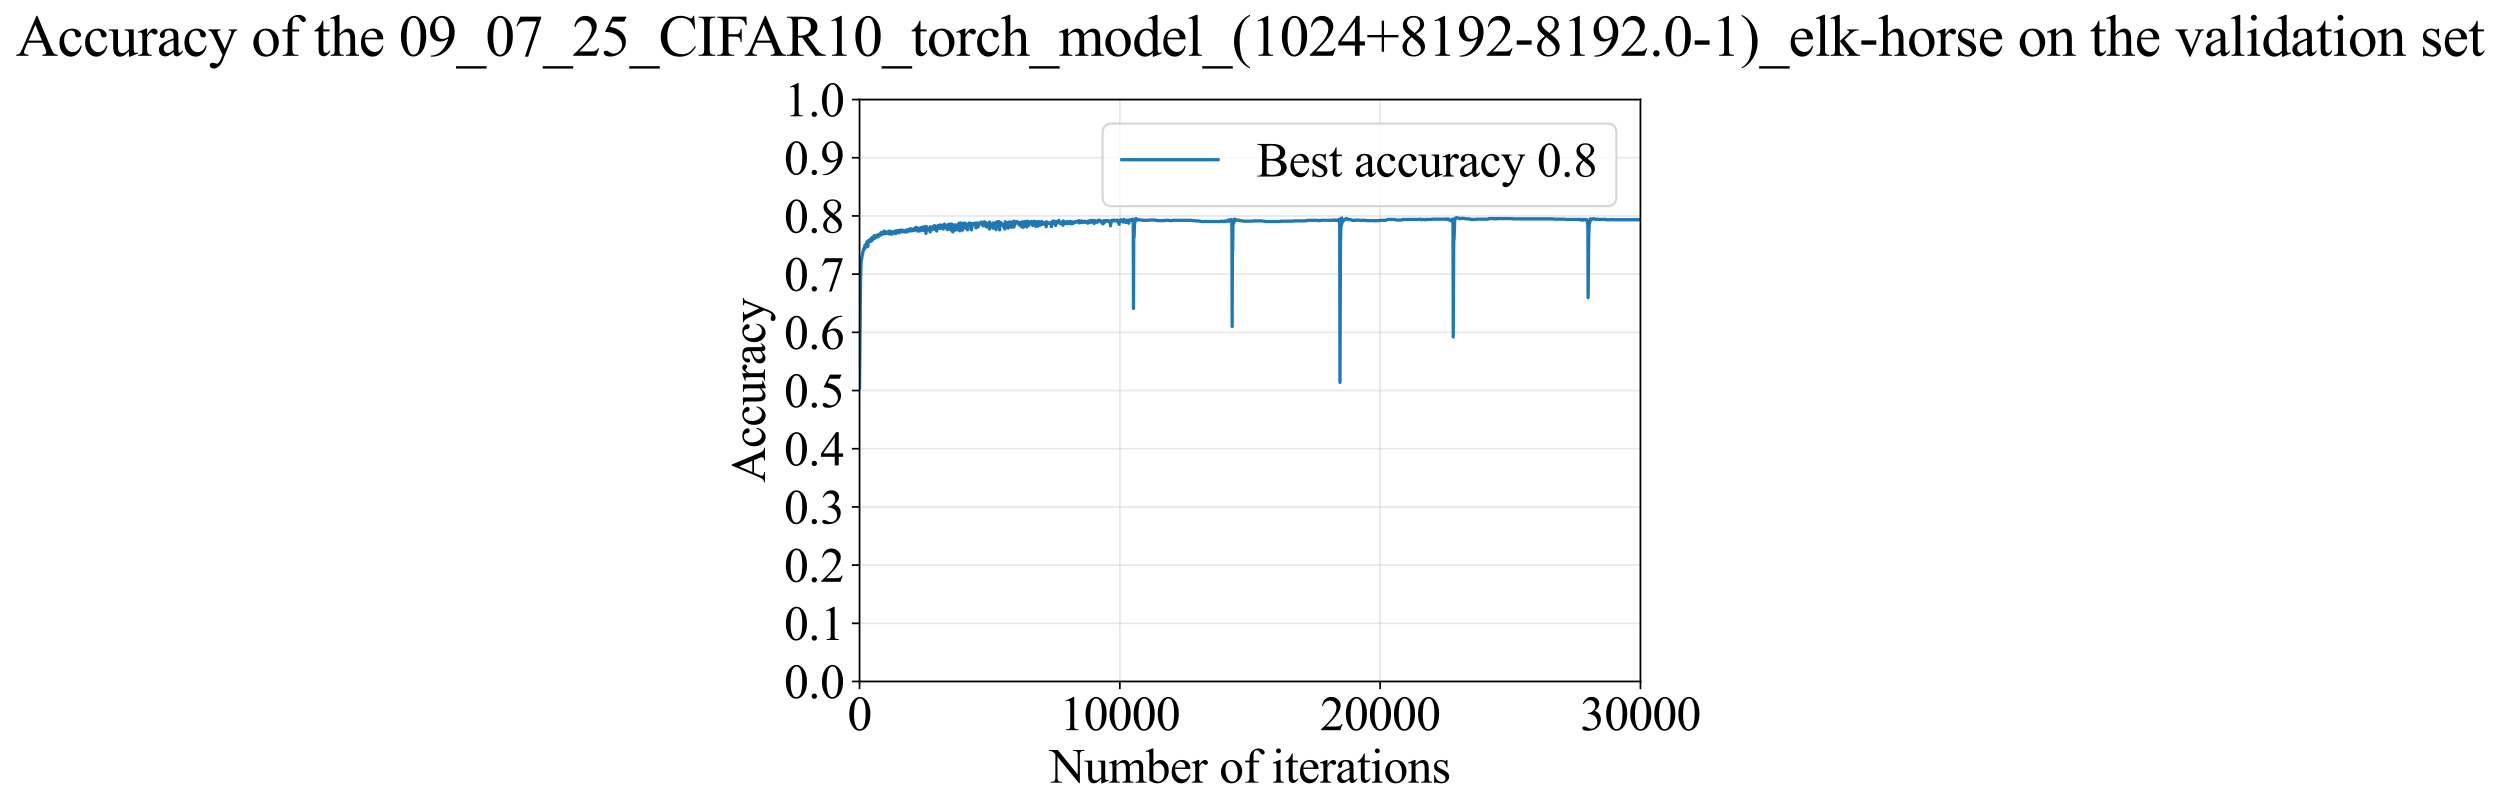 <?xml version="1.0" encoding="utf-8" standalone="no"?>
<!DOCTYPE svg PUBLIC "-//W3C//DTD SVG 1.1//EN"
  "http://www.w3.org/Graphics/SVG/1.1/DTD/svg11.dtd">
<svg xmlns:xlink="http://www.w3.org/1999/xlink" width="1143.252pt" height="369.808pt" viewBox="0 0 1143.252 369.808" xmlns="http://www.w3.org/2000/svg" version="1.1">
 <defs>
  <style type="text/css">*{stroke-linejoin: round; stroke-linecap: butt}</style>
 </defs>
 <g id="figure_1">
  <g id="patch_1">
   <path d="M -0 369.808 
L 1143.252 369.808 
L 1143.252 0 
L -0 0 
z
" style="fill: #ffffff"/>
  </g>
  <g id="axes_1">
   <g id="patch_2">
    <path d="M 393.066 311.644 
L 750.186 311.644 
L 750.186 45.532 
L 393.066 45.532 
z
" style="fill: #ffffff"/>
   </g>
   <g id="matplotlib.axis_1">
    <g id="xtick_1">
     <g id="line2d_1">
      <path d="M 393.066 311.644 
L 393.066 45.532 
" clip-path="url(#p0819f1b8fb)" style="fill: none; stroke: #b0b0b0; stroke-opacity: 0.3; stroke-width: 0.8; stroke-linecap: square"/>
     </g>
     <g id="line2d_2">
      <defs>
       <path id="m5da4d7f233" d="M 0 0 
L 0 3.5 
" style="stroke: #000000; stroke-width: 0.8"/>
      </defs>
      <g>
       <use xlink:href="#m5da4d7f233" x="393.066" y="311.644" style="stroke: #000000; stroke-width: 0.8"/>
      </g>
     </g>
     <g id="text_1">
      <!-- 0 -->
      <g transform="translate(387.566 333.92) scale(0.22 -0.22)">
       <defs>
        <path id="TimesNewRomanPSMT-30" d="M 231 2094 
Q 231 2819 450 3342 
Q 669 3866 1031 4122 
Q 1313 4325 1613 4325 
Q 2100 4325 2488 3828 
Q 2972 3213 2972 2159 
Q 2972 1422 2759 906 
Q 2547 391 2217 158 
Q 1888 -75 1581 -75 
Q 975 -75 572 641 
Q 231 1244 231 2094 
z
M 844 2016 
Q 844 1141 1059 588 
Q 1238 122 1591 122 
Q 1759 122 1940 273 
Q 2122 425 2216 781 
Q 2359 1319 2359 2297 
Q 2359 3022 2209 3506 
Q 2097 3866 1919 4016 
Q 1791 4119 1609 4119 
Q 1397 4119 1231 3928 
Q 1006 3669 925 3112 
Q 844 2556 844 2016 
z
" transform="scale(0.016)"/>
       </defs>
       <use xlink:href="#TimesNewRomanPSMT-30"/>
      </g>
     </g>
    </g>
    <g id="xtick_2">
     <g id="line2d_3">
      <path d="M 512.106 311.644 
L 512.106 45.532 
" clip-path="url(#p0819f1b8fb)" style="fill: none; stroke: #b0b0b0; stroke-opacity: 0.3; stroke-width: 0.8; stroke-linecap: square"/>
     </g>
     <g id="line2d_4">
      <g>
       <use xlink:href="#m5da4d7f233" x="512.106" y="311.644" style="stroke: #000000; stroke-width: 0.8"/>
      </g>
     </g>
     <g id="text_2">
      <!-- 10000 -->
      <g transform="translate(484.606 333.92) scale(0.22 -0.22)">
       <defs>
        <path id="TimesNewRomanPSMT-31" d="M 750 3822 
L 1781 4325 
L 1884 4325 
L 1884 747 
Q 1884 391 1914 303 
Q 1944 216 2037 169 
Q 2131 122 2419 116 
L 2419 0 
L 825 0 
L 825 116 
Q 1125 122 1212 167 
Q 1300 213 1334 289 
Q 1369 366 1369 747 
L 1369 3034 
Q 1369 3497 1338 3628 
Q 1316 3728 1258 3775 
Q 1200 3822 1119 3822 
Q 1003 3822 797 3725 
L 750 3822 
z
" transform="scale(0.016)"/>
       </defs>
       <use xlink:href="#TimesNewRomanPSMT-31"/>
       <use xlink:href="#TimesNewRomanPSMT-30" transform="translate(50 0)"/>
       <use xlink:href="#TimesNewRomanPSMT-30" transform="translate(100 0)"/>
       <use xlink:href="#TimesNewRomanPSMT-30" transform="translate(150 0)"/>
       <use xlink:href="#TimesNewRomanPSMT-30" transform="translate(200 0)"/>
      </g>
     </g>
    </g>
    <g id="xtick_3">
     <g id="line2d_5">
      <path d="M 631.146 311.644 
L 631.146 45.532 
" clip-path="url(#p0819f1b8fb)" style="fill: none; stroke: #b0b0b0; stroke-opacity: 0.3; stroke-width: 0.8; stroke-linecap: square"/>
     </g>
     <g id="line2d_6">
      <g>
       <use xlink:href="#m5da4d7f233" x="631.146" y="311.644" style="stroke: #000000; stroke-width: 0.8"/>
      </g>
     </g>
     <g id="text_3">
      <!-- 20000 -->
      <g transform="translate(603.646 333.92) scale(0.22 -0.22)">
       <defs>
        <path id="TimesNewRomanPSMT-32" d="M 2934 816 
L 2638 0 
L 138 0 
L 138 116 
Q 1241 1122 1691 1759 
Q 2141 2397 2141 2925 
Q 2141 3328 1894 3587 
Q 1647 3847 1303 3847 
Q 991 3847 742 3664 
Q 494 3481 375 3128 
L 259 3128 
Q 338 3706 661 4015 
Q 984 4325 1469 4325 
Q 1984 4325 2329 3994 
Q 2675 3663 2675 3213 
Q 2675 2891 2525 2569 
Q 2294 2063 1775 1497 
Q 997 647 803 472 
L 1909 472 
Q 2247 472 2383 497 
Q 2519 522 2628 598 
Q 2738 675 2819 816 
L 2934 816 
z
" transform="scale(0.016)"/>
       </defs>
       <use xlink:href="#TimesNewRomanPSMT-32"/>
       <use xlink:href="#TimesNewRomanPSMT-30" transform="translate(50 0)"/>
       <use xlink:href="#TimesNewRomanPSMT-30" transform="translate(100 0)"/>
       <use xlink:href="#TimesNewRomanPSMT-30" transform="translate(150 0)"/>
       <use xlink:href="#TimesNewRomanPSMT-30" transform="translate(200 0)"/>
      </g>
     </g>
    </g>
    <g id="xtick_4">
     <g id="line2d_7">
      <path d="M 750.186 311.644 
L 750.186 45.532 
" clip-path="url(#p0819f1b8fb)" style="fill: none; stroke: #b0b0b0; stroke-opacity: 0.3; stroke-width: 0.8; stroke-linecap: square"/>
     </g>
     <g id="line2d_8">
      <g>
       <use xlink:href="#m5da4d7f233" x="750.186" y="311.644" style="stroke: #000000; stroke-width: 0.8"/>
      </g>
     </g>
     <g id="text_4">
      <!-- 30000 -->
      <g transform="translate(722.686 333.92) scale(0.22 -0.22)">
       <defs>
        <path id="TimesNewRomanPSMT-33" d="M 325 3431 
Q 506 3859 782 4092 
Q 1059 4325 1472 4325 
Q 1981 4325 2253 3994 
Q 2459 3747 2459 3466 
Q 2459 3003 1878 2509 
Q 2269 2356 2469 2072 
Q 2669 1788 2669 1403 
Q 2669 853 2319 450 
Q 1863 -75 997 -75 
Q 569 -75 414 31 
Q 259 138 259 259 
Q 259 350 332 419 
Q 406 488 509 488 
Q 588 488 669 463 
Q 722 447 909 348 
Q 1097 250 1169 231 
Q 1284 197 1416 197 
Q 1734 197 1970 444 
Q 2206 691 2206 1028 
Q 2206 1275 2097 1509 
Q 2016 1684 1919 1775 
Q 1784 1900 1550 2001 
Q 1316 2103 1072 2103 
L 972 2103 
L 972 2197 
Q 1219 2228 1467 2375 
Q 1716 2522 1828 2728 
Q 1941 2934 1941 3181 
Q 1941 3503 1739 3701 
Q 1538 3900 1238 3900 
Q 753 3900 428 3381 
L 325 3431 
z
" transform="scale(0.016)"/>
       </defs>
       <use xlink:href="#TimesNewRomanPSMT-33"/>
       <use xlink:href="#TimesNewRomanPSMT-30" transform="translate(50 0)"/>
       <use xlink:href="#TimesNewRomanPSMT-30" transform="translate(100 0)"/>
       <use xlink:href="#TimesNewRomanPSMT-30" transform="translate(150 0)"/>
       <use xlink:href="#TimesNewRomanPSMT-30" transform="translate(200 0)"/>
      </g>
     </g>
    </g>
    <g id="text_5">
     <!-- Number of iterations -->
     <g transform="translate(479.984 357.902) scale(0.22 -0.22)">
      <defs>
       <path id="TimesNewRomanPSMT-4e" d="M -84 4238 
L 1066 4238 
L 3656 1059 
L 3656 3503 
Q 3656 3894 3569 3991 
Q 3453 4122 3203 4122 
L 3056 4122 
L 3056 4238 
L 4531 4238 
L 4531 4122 
L 4381 4122 
Q 4113 4122 4000 3959 
Q 3931 3859 3931 3503 
L 3931 -69 
L 3819 -69 
L 1025 3344 
L 1025 734 
Q 1025 344 1109 247 
Q 1228 116 1475 116 
L 1625 116 
L 1625 0 
L 150 0 
L 150 116 
L 297 116 
Q 569 116 681 278 
Q 750 378 750 734 
L 750 3681 
Q 566 3897 470 3965 
Q 375 4034 191 4094 
Q 100 4122 -84 4122 
L -84 4238 
z
" transform="scale(0.016)"/>
       <path id="TimesNewRomanPSMT-75" d="M 2709 2863 
L 2709 1128 
Q 2709 631 2732 520 
Q 2756 409 2807 365 
Q 2859 322 2928 322 
Q 3025 322 3147 375 
L 3191 266 
L 2334 -88 
L 2194 -88 
L 2194 519 
Q 1825 119 1631 15 
Q 1438 -88 1222 -88 
Q 981 -88 804 51 
Q 628 191 559 409 
Q 491 628 491 1028 
L 491 2306 
Q 491 2509 447 2587 
Q 403 2666 317 2708 
Q 231 2750 6 2747 
L 6 2863 
L 1009 2863 
L 1009 947 
Q 1009 547 1148 422 
Q 1288 297 1484 297 
Q 1619 297 1789 381 
Q 1959 466 2194 703 
L 2194 2325 
Q 2194 2569 2105 2655 
Q 2016 2741 1734 2747 
L 1734 2863 
L 2709 2863 
z
" transform="scale(0.016)"/>
       <path id="TimesNewRomanPSMT-6d" d="M 1050 2338 
Q 1363 2650 1419 2697 
Q 1559 2816 1721 2881 
Q 1884 2947 2044 2947 
Q 2313 2947 2506 2790 
Q 2700 2634 2766 2338 
Q 3088 2713 3309 2830 
Q 3531 2947 3766 2947 
Q 3994 2947 4170 2830 
Q 4347 2713 4450 2447 
Q 4519 2266 4519 1878 
L 4519 647 
Q 4519 378 4559 278 
Q 4591 209 4675 161 
Q 4759 113 4950 113 
L 4950 0 
L 3538 0 
L 3538 113 
L 3597 113 
Q 3781 113 3884 184 
Q 3956 234 3988 344 
Q 4000 397 4000 647 
L 4000 1878 
Q 4000 2228 3916 2372 
Q 3794 2572 3525 2572 
Q 3359 2572 3192 2489 
Q 3025 2406 2788 2181 
L 2781 2147 
L 2788 2013 
L 2788 647 
Q 2788 353 2820 281 
Q 2853 209 2943 161 
Q 3034 113 3253 113 
L 3253 0 
L 1806 0 
L 1806 113 
Q 2044 113 2133 169 
Q 2222 225 2256 338 
Q 2272 391 2272 647 
L 2272 1878 
Q 2272 2228 2169 2381 
Q 2031 2581 1784 2581 
Q 1616 2581 1450 2491 
Q 1191 2353 1050 2181 
L 1050 647 
Q 1050 366 1089 281 
Q 1128 197 1204 155 
Q 1281 113 1516 113 
L 1516 0 
L 100 0 
L 100 113 
Q 297 113 375 155 
Q 453 197 493 289 
Q 534 381 534 647 
L 534 1741 
Q 534 2213 506 2350 
Q 484 2453 437 2492 
Q 391 2531 309 2531 
Q 222 2531 100 2484 
L 53 2597 
L 916 2947 
L 1050 2947 
L 1050 2338 
z
" transform="scale(0.016)"/>
       <path id="TimesNewRomanPSMT-62" d="M 984 2369 
Q 1400 2947 1881 2947 
Q 2322 2947 2650 2570 
Q 2978 2194 2978 1541 
Q 2978 778 2472 313 
Q 2038 -88 1503 -88 
Q 1253 -88 995 3 
Q 738 94 469 275 
L 469 3241 
Q 469 3728 445 3840 
Q 422 3953 372 3993 
Q 322 4034 247 4034 
Q 159 4034 28 3984 
L -16 4094 
L 844 4444 
L 984 4444 
L 984 2369 
z
M 984 2169 
L 984 456 
Q 1144 300 1314 220 
Q 1484 141 1663 141 
Q 1947 141 2192 453 
Q 2438 766 2438 1363 
Q 2438 1913 2192 2208 
Q 1947 2503 1634 2503 
Q 1469 2503 1303 2419 
Q 1178 2356 984 2169 
z
" transform="scale(0.016)"/>
       <path id="TimesNewRomanPSMT-65" d="M 681 1784 
Q 678 1147 991 784 
Q 1303 422 1725 422 
Q 2006 422 2214 576 
Q 2422 731 2563 1106 
L 2659 1044 
Q 2594 616 2278 264 
Q 1963 -88 1488 -88 
Q 972 -88 605 314 
Q 238 716 238 1394 
Q 238 2128 614 2539 
Q 991 2950 1559 2950 
Q 2041 2950 2350 2633 
Q 2659 2316 2659 1784 
L 681 1784 
z
M 681 1966 
L 2006 1966 
Q 1991 2241 1941 2353 
Q 1863 2528 1708 2628 
Q 1553 2728 1384 2728 
Q 1125 2728 920 2526 
Q 716 2325 681 1966 
z
" transform="scale(0.016)"/>
       <path id="TimesNewRomanPSMT-72" d="M 1038 2947 
L 1038 2303 
Q 1397 2947 1775 2947 
Q 1947 2947 2059 2842 
Q 2172 2738 2172 2600 
Q 2172 2478 2090 2393 
Q 2009 2309 1897 2309 
Q 1788 2309 1652 2417 
Q 1516 2525 1450 2525 
Q 1394 2525 1328 2463 
Q 1188 2334 1038 2041 
L 1038 669 
Q 1038 431 1097 309 
Q 1138 225 1241 169 
Q 1344 113 1538 113 
L 1538 0 
L 72 0 
L 72 113 
Q 291 113 397 181 
Q 475 231 506 341 
Q 522 394 522 644 
L 522 1753 
Q 522 2253 501 2348 
Q 481 2444 426 2487 
Q 372 2531 291 2531 
Q 194 2531 72 2484 
L 41 2597 
L 906 2947 
L 1038 2947 
z
" transform="scale(0.016)"/>
       <path id="TimesNewRomanPSMT-20" transform="scale(0.016)"/>
       <path id="TimesNewRomanPSMT-6f" d="M 1600 2947 
Q 2250 2947 2644 2453 
Q 2978 2031 2978 1484 
Q 2978 1100 2793 706 
Q 2609 313 2286 112 
Q 1963 -88 1566 -88 
Q 919 -88 538 428 
Q 216 863 216 1403 
Q 216 1797 411 2186 
Q 606 2575 925 2761 
Q 1244 2947 1600 2947 
z
M 1503 2744 
Q 1338 2744 1170 2645 
Q 1003 2547 900 2300 
Q 797 2053 797 1666 
Q 797 1041 1045 587 
Q 1294 134 1700 134 
Q 2003 134 2200 384 
Q 2397 634 2397 1244 
Q 2397 2006 2069 2444 
Q 1847 2744 1503 2744 
z
" transform="scale(0.016)"/>
       <path id="TimesNewRomanPSMT-66" d="M 1319 2638 
L 1319 756 
Q 1319 356 1406 250 
Q 1522 113 1716 113 
L 1975 113 
L 1975 0 
L 266 0 
L 266 113 
L 394 113 
Q 519 113 622 175 
Q 725 238 764 344 
Q 803 450 803 756 
L 803 2638 
L 247 2638 
L 247 2863 
L 803 2863 
L 803 3050 
Q 803 3478 940 3775 
Q 1078 4072 1361 4255 
Q 1644 4438 1997 4438 
Q 2325 4438 2600 4225 
Q 2781 4084 2781 3909 
Q 2781 3816 2700 3733 
Q 2619 3650 2525 3650 
Q 2453 3650 2373 3701 
Q 2294 3753 2178 3923 
Q 2063 4094 1966 4153 
Q 1869 4213 1750 4213 
Q 1606 4213 1506 4136 
Q 1406 4059 1362 3898 
Q 1319 3738 1319 3069 
L 1319 2863 
L 2056 2863 
L 2056 2638 
L 1319 2638 
z
" transform="scale(0.016)"/>
       <path id="TimesNewRomanPSMT-69" d="M 928 4444 
Q 1059 4444 1151 4351 
Q 1244 4259 1244 4128 
Q 1244 3997 1151 3903 
Q 1059 3809 928 3809 
Q 797 3809 703 3903 
Q 609 3997 609 4128 
Q 609 4259 701 4351 
Q 794 4444 928 4444 
z
M 1188 2947 
L 1188 647 
Q 1188 378 1227 289 
Q 1266 200 1342 156 
Q 1419 113 1622 113 
L 1622 0 
L 231 0 
L 231 113 
Q 441 113 512 153 
Q 584 194 626 287 
Q 669 381 669 647 
L 669 1750 
Q 669 2216 641 2353 
Q 619 2453 572 2492 
Q 525 2531 444 2531 
Q 356 2531 231 2484 
L 188 2597 
L 1050 2947 
L 1188 2947 
z
" transform="scale(0.016)"/>
       <path id="TimesNewRomanPSMT-74" d="M 1031 3803 
L 1031 2863 
L 1700 2863 
L 1700 2644 
L 1031 2644 
L 1031 788 
Q 1031 509 1111 412 
Q 1191 316 1316 316 
Q 1419 316 1516 380 
Q 1613 444 1666 569 
L 1788 569 
Q 1678 263 1478 108 
Q 1278 -47 1066 -47 
Q 922 -47 784 33 
Q 647 113 581 261 
Q 516 409 516 719 
L 516 2644 
L 63 2644 
L 63 2747 
Q 234 2816 414 2980 
Q 594 3144 734 3369 
Q 806 3488 934 3803 
L 1031 3803 
z
" transform="scale(0.016)"/>
       <path id="TimesNewRomanPSMT-61" d="M 1822 413 
Q 1381 72 1269 19 
Q 1100 -59 909 -59 
Q 613 -59 420 144 
Q 228 347 228 678 
Q 228 888 322 1041 
Q 450 1253 767 1440 
Q 1084 1628 1822 1897 
L 1822 2009 
Q 1822 2438 1686 2597 
Q 1550 2756 1291 2756 
Q 1094 2756 978 2650 
Q 859 2544 859 2406 
L 866 2225 
Q 866 2081 792 2003 
Q 719 1925 600 1925 
Q 484 1925 411 2006 
Q 338 2088 338 2228 
Q 338 2497 613 2722 
Q 888 2947 1384 2947 
Q 1766 2947 2009 2819 
Q 2194 2722 2281 2516 
Q 2338 2381 2338 1966 
L 2338 994 
Q 2338 584 2353 492 
Q 2369 400 2405 369 
Q 2441 338 2488 338 
Q 2538 338 2575 359 
Q 2641 400 2828 588 
L 2828 413 
Q 2478 -56 2159 -56 
Q 2006 -56 1915 50 
Q 1825 156 1822 413 
z
M 1822 616 
L 1822 1706 
Q 1350 1519 1213 1441 
Q 966 1303 859 1153 
Q 753 1003 753 825 
Q 753 600 887 451 
Q 1022 303 1197 303 
Q 1434 303 1822 616 
z
" transform="scale(0.016)"/>
       <path id="TimesNewRomanPSMT-6e" d="M 1034 2341 
Q 1538 2947 1994 2947 
Q 2228 2947 2397 2830 
Q 2566 2713 2666 2444 
Q 2734 2256 2734 1869 
L 2734 647 
Q 2734 375 2778 278 
Q 2813 200 2889 156 
Q 2966 113 3172 113 
L 3172 0 
L 1756 0 
L 1756 113 
L 1816 113 
Q 2016 113 2095 173 
Q 2175 234 2206 353 
Q 2219 400 2219 647 
L 2219 1819 
Q 2219 2209 2117 2386 
Q 2016 2563 1775 2563 
Q 1403 2563 1034 2156 
L 1034 647 
Q 1034 356 1069 288 
Q 1113 197 1189 155 
Q 1266 113 1500 113 
L 1500 0 
L 84 0 
L 84 113 
L 147 113 
Q 366 113 442 223 
Q 519 334 519 647 
L 519 1709 
Q 519 2225 495 2337 
Q 472 2450 423 2490 
Q 375 2531 294 2531 
Q 206 2531 84 2484 
L 38 2597 
L 900 2947 
L 1034 2947 
L 1034 2341 
z
" transform="scale(0.016)"/>
       <path id="TimesNewRomanPSMT-73" d="M 2050 2947 
L 2050 1972 
L 1947 1972 
Q 1828 2431 1642 2597 
Q 1456 2763 1169 2763 
Q 950 2763 815 2647 
Q 681 2531 681 2391 
Q 681 2216 781 2091 
Q 878 1963 1175 1819 
L 1631 1597 
Q 2266 1288 2266 781 
Q 2266 391 1970 151 
Q 1675 -88 1309 -88 
Q 1047 -88 709 6 
Q 606 38 541 38 
Q 469 38 428 -44 
L 325 -44 
L 325 978 
L 428 978 
Q 516 541 762 319 
Q 1009 97 1316 97 
Q 1531 97 1667 223 
Q 1803 350 1803 528 
Q 1803 744 1651 891 
Q 1500 1038 1047 1263 
Q 594 1488 453 1669 
Q 313 1847 313 2119 
Q 313 2472 555 2709 
Q 797 2947 1181 2947 
Q 1350 2947 1591 2875 
Q 1750 2828 1803 2828 
Q 1853 2828 1881 2850 
Q 1909 2872 1947 2947 
L 2050 2947 
z
" transform="scale(0.016)"/>
      </defs>
      <use xlink:href="#TimesNewRomanPSMT-4e"/>
      <use xlink:href="#TimesNewRomanPSMT-75" transform="translate(72.217 0)"/>
      <use xlink:href="#TimesNewRomanPSMT-6d" transform="translate(122.217 0)"/>
      <use xlink:href="#TimesNewRomanPSMT-62" transform="translate(200 0)"/>
      <use xlink:href="#TimesNewRomanPSMT-65" transform="translate(250 0)"/>
      <use xlink:href="#TimesNewRomanPSMT-72" transform="translate(294.385 0)"/>
      <use xlink:href="#TimesNewRomanPSMT-20" transform="translate(327.686 0)"/>
      <use xlink:href="#TimesNewRomanPSMT-6f" transform="translate(352.686 0)"/>
      <use xlink:href="#TimesNewRomanPSMT-66" transform="translate(402.686 0)"/>
      <use xlink:href="#TimesNewRomanPSMT-20" transform="translate(435.986 0)"/>
      <use xlink:href="#TimesNewRomanPSMT-69" transform="translate(460.986 0)"/>
      <use xlink:href="#TimesNewRomanPSMT-74" transform="translate(488.77 0)"/>
      <use xlink:href="#TimesNewRomanPSMT-65" transform="translate(516.553 0)"/>
      <use xlink:href="#TimesNewRomanPSMT-72" transform="translate(560.938 0)"/>
      <use xlink:href="#TimesNewRomanPSMT-61" transform="translate(594.238 0)"/>
      <use xlink:href="#TimesNewRomanPSMT-74" transform="translate(638.623 0)"/>
      <use xlink:href="#TimesNewRomanPSMT-69" transform="translate(666.406 0)"/>
      <use xlink:href="#TimesNewRomanPSMT-6f" transform="translate(694.189 0)"/>
      <use xlink:href="#TimesNewRomanPSMT-6e" transform="translate(744.189 0)"/>
      <use xlink:href="#TimesNewRomanPSMT-73" transform="translate(794.189 0)"/>
     </g>
    </g>
   </g>
   <g id="matplotlib.axis_2">
    <g id="ytick_1">
     <g id="line2d_9">
      <path d="M 393.066 311.644 
L 750.186 311.644 
" clip-path="url(#p0819f1b8fb)" style="fill: none; stroke: #b0b0b0; stroke-opacity: 0.3; stroke-width: 0.8; stroke-linecap: square"/>
     </g>
     <g id="line2d_10">
      <defs>
       <path id="m098da00c7f" d="M 0 0 
L -3.5 0 
" style="stroke: #000000; stroke-width: 0.8"/>
      </defs>
      <g>
       <use xlink:href="#m098da00c7f" x="393.066" y="311.644" style="stroke: #000000; stroke-width: 0.8"/>
      </g>
     </g>
     <g id="text_6">
      <!-- 0.0 -->
      <g transform="translate(358.566 319.282) scale(0.22 -0.22)">
       <defs>
        <path id="TimesNewRomanPSMT-2e" d="M 800 606 
Q 947 606 1047 504 
Q 1147 403 1147 259 
Q 1147 116 1045 14 
Q 944 -88 800 -88 
Q 656 -88 554 14 
Q 453 116 453 259 
Q 453 406 554 506 
Q 656 606 800 606 
z
" transform="scale(0.016)"/>
       </defs>
       <use xlink:href="#TimesNewRomanPSMT-30"/>
       <use xlink:href="#TimesNewRomanPSMT-2e" transform="translate(50 0)"/>
       <use xlink:href="#TimesNewRomanPSMT-30" transform="translate(75 0)"/>
      </g>
     </g>
    </g>
    <g id="ytick_2">
     <g id="line2d_11">
      <path d="M 393.066 285.032 
L 750.186 285.032 
" clip-path="url(#p0819f1b8fb)" style="fill: none; stroke: #b0b0b0; stroke-opacity: 0.3; stroke-width: 0.8; stroke-linecap: square"/>
     </g>
     <g id="line2d_12">
      <g>
       <use xlink:href="#m098da00c7f" x="393.066" y="285.032" style="stroke: #000000; stroke-width: 0.8"/>
      </g>
     </g>
     <g id="text_7">
      <!-- 0.1 -->
      <g transform="translate(358.566 292.67) scale(0.22 -0.22)">
       <use xlink:href="#TimesNewRomanPSMT-30"/>
       <use xlink:href="#TimesNewRomanPSMT-2e" transform="translate(50 0)"/>
       <use xlink:href="#TimesNewRomanPSMT-31" transform="translate(75 0)"/>
      </g>
     </g>
    </g>
    <g id="ytick_3">
     <g id="line2d_13">
      <path d="M 393.066 258.421 
L 750.186 258.421 
" clip-path="url(#p0819f1b8fb)" style="fill: none; stroke: #b0b0b0; stroke-opacity: 0.3; stroke-width: 0.8; stroke-linecap: square"/>
     </g>
     <g id="line2d_14">
      <g>
       <use xlink:href="#m098da00c7f" x="393.066" y="258.421" style="stroke: #000000; stroke-width: 0.8"/>
      </g>
     </g>
     <g id="text_8">
      <!-- 0.2 -->
      <g transform="translate(358.566 266.059) scale(0.22 -0.22)">
       <use xlink:href="#TimesNewRomanPSMT-30"/>
       <use xlink:href="#TimesNewRomanPSMT-2e" transform="translate(50 0)"/>
       <use xlink:href="#TimesNewRomanPSMT-32" transform="translate(75 0)"/>
      </g>
     </g>
    </g>
    <g id="ytick_4">
     <g id="line2d_15">
      <path d="M 393.066 231.81 
L 750.186 231.81 
" clip-path="url(#p0819f1b8fb)" style="fill: none; stroke: #b0b0b0; stroke-opacity: 0.3; stroke-width: 0.8; stroke-linecap: square"/>
     </g>
     <g id="line2d_16">
      <g>
       <use xlink:href="#m098da00c7f" x="393.066" y="231.81" style="stroke: #000000; stroke-width: 0.8"/>
      </g>
     </g>
     <g id="text_9">
      <!-- 0.3 -->
      <g transform="translate(358.566 239.448) scale(0.22 -0.22)">
       <use xlink:href="#TimesNewRomanPSMT-30"/>
       <use xlink:href="#TimesNewRomanPSMT-2e" transform="translate(50 0)"/>
       <use xlink:href="#TimesNewRomanPSMT-33" transform="translate(75 0)"/>
      </g>
     </g>
    </g>
    <g id="ytick_5">
     <g id="line2d_17">
      <path d="M 393.066 205.199 
L 750.186 205.199 
" clip-path="url(#p0819f1b8fb)" style="fill: none; stroke: #b0b0b0; stroke-opacity: 0.3; stroke-width: 0.8; stroke-linecap: square"/>
     </g>
     <g id="line2d_18">
      <g>
       <use xlink:href="#m098da00c7f" x="393.066" y="205.199" style="stroke: #000000; stroke-width: 0.8"/>
      </g>
     </g>
     <g id="text_10">
      <!-- 0.4 -->
      <g transform="translate(358.566 212.837) scale(0.22 -0.22)">
       <defs>
        <path id="TimesNewRomanPSMT-34" d="M 2978 1563 
L 2978 1119 
L 2409 1119 
L 2409 0 
L 1894 0 
L 1894 1119 
L 100 1119 
L 100 1519 
L 2066 4325 
L 2409 4325 
L 2409 1563 
L 2978 1563 
z
M 1894 1563 
L 1894 3666 
L 406 1563 
L 1894 1563 
z
" transform="scale(0.016)"/>
       </defs>
       <use xlink:href="#TimesNewRomanPSMT-30"/>
       <use xlink:href="#TimesNewRomanPSMT-2e" transform="translate(50 0)"/>
       <use xlink:href="#TimesNewRomanPSMT-34" transform="translate(75 0)"/>
      </g>
     </g>
    </g>
    <g id="ytick_6">
     <g id="line2d_19">
      <path d="M 393.066 178.588 
L 750.186 178.588 
" clip-path="url(#p0819f1b8fb)" style="fill: none; stroke: #b0b0b0; stroke-opacity: 0.3; stroke-width: 0.8; stroke-linecap: square"/>
     </g>
     <g id="line2d_20">
      <g>
       <use xlink:href="#m098da00c7f" x="393.066" y="178.588" style="stroke: #000000; stroke-width: 0.8"/>
      </g>
     </g>
     <g id="text_11">
      <!-- 0.5 -->
      <g transform="translate(358.566 186.226) scale(0.22 -0.22)">
       <defs>
        <path id="TimesNewRomanPSMT-35" d="M 2778 4238 
L 2534 3706 
L 1259 3706 
L 981 3138 
Q 1809 3016 2294 2522 
Q 2709 2097 2709 1522 
Q 2709 1188 2573 903 
Q 2438 619 2231 419 
Q 2025 219 1772 97 
Q 1413 -75 1034 -75 
Q 653 -75 479 54 
Q 306 184 306 341 
Q 306 428 378 495 
Q 450 563 559 563 
Q 641 563 702 538 
Q 763 513 909 409 
Q 1144 247 1384 247 
Q 1750 247 2026 523 
Q 2303 800 2303 1197 
Q 2303 1581 2056 1914 
Q 1809 2247 1375 2428 
Q 1034 2569 447 2591 
L 1259 4238 
L 2778 4238 
z
" transform="scale(0.016)"/>
       </defs>
       <use xlink:href="#TimesNewRomanPSMT-30"/>
       <use xlink:href="#TimesNewRomanPSMT-2e" transform="translate(50 0)"/>
       <use xlink:href="#TimesNewRomanPSMT-35" transform="translate(75 0)"/>
      </g>
     </g>
    </g>
    <g id="ytick_7">
     <g id="line2d_21">
      <path d="M 393.066 151.976 
L 750.186 151.976 
" clip-path="url(#p0819f1b8fb)" style="fill: none; stroke: #b0b0b0; stroke-opacity: 0.3; stroke-width: 0.8; stroke-linecap: square"/>
     </g>
     <g id="line2d_22">
      <g>
       <use xlink:href="#m098da00c7f" x="393.066" y="151.976" style="stroke: #000000; stroke-width: 0.8"/>
      </g>
     </g>
     <g id="text_12">
      <!-- 0.6 -->
      <g transform="translate(358.566 159.614) scale(0.22 -0.22)">
       <defs>
        <path id="TimesNewRomanPSMT-36" d="M 2869 4325 
L 2869 4209 
Q 2456 4169 2195 4045 
Q 1934 3922 1679 3669 
Q 1425 3416 1258 3105 
Q 1091 2794 978 2366 
Q 1428 2675 1881 2675 
Q 2316 2675 2634 2325 
Q 2953 1975 2953 1425 
Q 2953 894 2631 456 
Q 2244 -75 1606 -75 
Q 1172 -75 869 213 
Q 275 772 275 1663 
Q 275 2231 503 2743 
Q 731 3256 1154 3653 
Q 1578 4050 1965 4187 
Q 2353 4325 2688 4325 
L 2869 4325 
z
M 925 2138 
Q 869 1716 869 1456 
Q 869 1156 980 804 
Q 1091 453 1309 247 
Q 1469 100 1697 100 
Q 1969 100 2183 356 
Q 2397 613 2397 1088 
Q 2397 1622 2184 2012 
Q 1972 2403 1581 2403 
Q 1463 2403 1327 2353 
Q 1191 2303 925 2138 
z
" transform="scale(0.016)"/>
       </defs>
       <use xlink:href="#TimesNewRomanPSMT-30"/>
       <use xlink:href="#TimesNewRomanPSMT-2e" transform="translate(50 0)"/>
       <use xlink:href="#TimesNewRomanPSMT-36" transform="translate(75 0)"/>
      </g>
     </g>
    </g>
    <g id="ytick_8">
     <g id="line2d_23">
      <path d="M 393.066 125.365 
L 750.186 125.365 
" clip-path="url(#p0819f1b8fb)" style="fill: none; stroke: #b0b0b0; stroke-opacity: 0.3; stroke-width: 0.8; stroke-linecap: square"/>
     </g>
     <g id="line2d_24">
      <g>
       <use xlink:href="#m098da00c7f" x="393.066" y="125.365" style="stroke: #000000; stroke-width: 0.8"/>
      </g>
     </g>
     <g id="text_13">
      <!-- 0.7 -->
      <g transform="translate(358.566 133.003) scale(0.22 -0.22)">
       <defs>
        <path id="TimesNewRomanPSMT-37" d="M 644 4238 
L 2916 4238 
L 2916 4119 
L 1503 -88 
L 1153 -88 
L 2419 3728 
L 1253 3728 
Q 900 3728 750 3644 
Q 488 3500 328 3200 
L 238 3234 
L 644 4238 
z
" transform="scale(0.016)"/>
       </defs>
       <use xlink:href="#TimesNewRomanPSMT-30"/>
       <use xlink:href="#TimesNewRomanPSMT-2e" transform="translate(50 0)"/>
       <use xlink:href="#TimesNewRomanPSMT-37" transform="translate(75 0)"/>
      </g>
     </g>
    </g>
    <g id="ytick_9">
     <g id="line2d_25">
      <path d="M 393.066 98.754 
L 750.186 98.754 
" clip-path="url(#p0819f1b8fb)" style="fill: none; stroke: #b0b0b0; stroke-opacity: 0.3; stroke-width: 0.8; stroke-linecap: square"/>
     </g>
     <g id="line2d_26">
      <g>
       <use xlink:href="#m098da00c7f" x="393.066" y="98.754" style="stroke: #000000; stroke-width: 0.8"/>
      </g>
     </g>
     <g id="text_14">
      <!-- 0.8 -->
      <g transform="translate(358.566 106.392) scale(0.22 -0.22)">
       <defs>
        <path id="TimesNewRomanPSMT-38" d="M 1228 2134 
Q 725 2547 579 2797 
Q 434 3047 434 3316 
Q 434 3728 753 4026 
Q 1072 4325 1600 4325 
Q 2113 4325 2425 4047 
Q 2738 3769 2738 3413 
Q 2738 3175 2569 2928 
Q 2400 2681 1866 2347 
Q 2416 1922 2594 1678 
Q 2831 1359 2831 1006 
Q 2831 559 2490 242 
Q 2150 -75 1597 -75 
Q 994 -75 656 303 
Q 388 606 388 966 
Q 388 1247 577 1523 
Q 766 1800 1228 2134 
z
M 1719 2469 
Q 2094 2806 2194 3001 
Q 2294 3197 2294 3444 
Q 2294 3772 2109 3958 
Q 1925 4144 1606 4144 
Q 1288 4144 1088 3959 
Q 888 3775 888 3528 
Q 888 3366 970 3203 
Q 1053 3041 1206 2894 
L 1719 2469 
z
M 1375 2016 
Q 1116 1797 991 1539 
Q 866 1281 866 981 
Q 866 578 1086 336 
Q 1306 94 1647 94 
Q 1984 94 2187 284 
Q 2391 475 2391 747 
Q 2391 972 2272 1150 
Q 2050 1481 1375 2016 
z
" transform="scale(0.016)"/>
       </defs>
       <use xlink:href="#TimesNewRomanPSMT-30"/>
       <use xlink:href="#TimesNewRomanPSMT-2e" transform="translate(50 0)"/>
       <use xlink:href="#TimesNewRomanPSMT-38" transform="translate(75 0)"/>
      </g>
     </g>
    </g>
    <g id="ytick_10">
     <g id="line2d_27">
      <path d="M 393.066 72.143 
L 750.186 72.143 
" clip-path="url(#p0819f1b8fb)" style="fill: none; stroke: #b0b0b0; stroke-opacity: 0.3; stroke-width: 0.8; stroke-linecap: square"/>
     </g>
     <g id="line2d_28">
      <g>
       <use xlink:href="#m098da00c7f" x="393.066" y="72.143" style="stroke: #000000; stroke-width: 0.8"/>
      </g>
     </g>
     <g id="text_15">
      <!-- 0.9 -->
      <g transform="translate(358.566 79.781) scale(0.22 -0.22)">
       <defs>
        <path id="TimesNewRomanPSMT-39" d="M 338 -88 
L 338 28 
Q 744 34 1094 217 
Q 1444 400 1770 856 
Q 2097 1313 2225 1859 
Q 1734 1544 1338 1544 
Q 891 1544 572 1889 
Q 253 2234 253 2806 
Q 253 3363 572 3797 
Q 956 4325 1575 4325 
Q 2097 4325 2469 3894 
Q 2925 3359 2925 2575 
Q 2925 1869 2578 1258 
Q 2231 647 1613 244 
Q 1109 -88 516 -88 
L 338 -88 
z
M 2275 2091 
Q 2331 2497 2331 2741 
Q 2331 3044 2228 3395 
Q 2125 3747 1936 3934 
Q 1747 4122 1506 4122 
Q 1228 4122 1018 3872 
Q 809 3622 809 3128 
Q 809 2469 1088 2097 
Q 1291 1828 1588 1828 
Q 1731 1828 1928 1897 
Q 2125 1966 2275 2091 
z
" transform="scale(0.016)"/>
       </defs>
       <use xlink:href="#TimesNewRomanPSMT-30"/>
       <use xlink:href="#TimesNewRomanPSMT-2e" transform="translate(50 0)"/>
       <use xlink:href="#TimesNewRomanPSMT-39" transform="translate(75 0)"/>
      </g>
     </g>
    </g>
    <g id="ytick_11">
     <g id="line2d_29">
      <path d="M 393.066 45.532 
L 750.186 45.532 
" clip-path="url(#p0819f1b8fb)" style="fill: none; stroke: #b0b0b0; stroke-opacity: 0.3; stroke-width: 0.8; stroke-linecap: square"/>
     </g>
     <g id="line2d_30">
      <g>
       <use xlink:href="#m098da00c7f" x="393.066" y="45.532" style="stroke: #000000; stroke-width: 0.8"/>
      </g>
     </g>
     <g id="text_16">
      <!-- 1.0 -->
      <g transform="translate(358.566 53.17) scale(0.22 -0.22)">
       <use xlink:href="#TimesNewRomanPSMT-31"/>
       <use xlink:href="#TimesNewRomanPSMT-2e" transform="translate(50 0)"/>
       <use xlink:href="#TimesNewRomanPSMT-30" transform="translate(75 0)"/>
      </g>
     </g>
    </g>
    <g id="text_17">
     <!-- Accuracy -->
     <g transform="translate(349.819 220.726) rotate(-90) scale(0.22 -0.22)">
      <defs>
       <path id="TimesNewRomanPSMT-41" d="M 2928 1419 
L 1288 1419 
L 1000 750 
Q 894 503 894 381 
Q 894 284 986 211 
Q 1078 138 1384 116 
L 1384 0 
L 50 0 
L 50 116 
Q 316 163 394 238 
Q 553 388 747 847 
L 2238 4334 
L 2347 4334 
L 3822 809 
Q 4000 384 4145 257 
Q 4291 131 4550 116 
L 4550 0 
L 2878 0 
L 2878 116 
Q 3131 128 3220 200 
Q 3309 272 3309 375 
Q 3309 513 3184 809 
L 2928 1419 
z
M 2841 1650 
L 2122 3363 
L 1384 1650 
L 2841 1650 
z
" transform="scale(0.016)"/>
       <path id="TimesNewRomanPSMT-63" d="M 2631 1088 
Q 2516 522 2178 217 
Q 1841 -88 1431 -88 
Q 944 -88 581 321 
Q 219 731 219 1428 
Q 219 2103 620 2525 
Q 1022 2947 1584 2947 
Q 2006 2947 2278 2723 
Q 2550 2500 2550 2259 
Q 2550 2141 2473 2067 
Q 2397 1994 2259 1994 
Q 2075 1994 1981 2113 
Q 1928 2178 1911 2362 
Q 1894 2547 1784 2644 
Q 1675 2738 1481 2738 
Q 1169 2738 978 2506 
Q 725 2200 725 1697 
Q 725 1184 976 792 
Q 1228 400 1656 400 
Q 1963 400 2206 609 
Q 2378 753 2541 1131 
L 2631 1088 
z
" transform="scale(0.016)"/>
       <path id="TimesNewRomanPSMT-79" d="M 38 2863 
L 1372 2863 
L 1372 2747 
L 1306 2747 
Q 1166 2747 1095 2686 
Q 1025 2625 1025 2534 
Q 1025 2413 1128 2197 
L 1825 753 
L 2466 2334 
Q 2519 2463 2519 2588 
Q 2519 2644 2497 2672 
Q 2472 2706 2419 2726 
Q 2366 2747 2231 2747 
L 2231 2863 
L 3163 2863 
L 3163 2747 
Q 3047 2734 2984 2696 
Q 2922 2659 2847 2556 
Q 2819 2513 2741 2316 
L 1575 -541 
Q 1406 -956 1132 -1168 
Q 859 -1381 606 -1381 
Q 422 -1381 303 -1275 
Q 184 -1169 184 -1031 
Q 184 -900 270 -820 
Q 356 -741 506 -741 
Q 609 -741 788 -809 
Q 913 -856 944 -856 
Q 1038 -856 1148 -759 
Q 1259 -663 1372 -384 
L 1575 113 
L 547 2272 
Q 500 2369 397 2513 
Q 319 2622 269 2659 
Q 197 2709 38 2747 
L 38 2863 
z
" transform="scale(0.016)"/>
      </defs>
      <use xlink:href="#TimesNewRomanPSMT-41"/>
      <use xlink:href="#TimesNewRomanPSMT-63" transform="translate(72.217 0)"/>
      <use xlink:href="#TimesNewRomanPSMT-63" transform="translate(116.602 0)"/>
      <use xlink:href="#TimesNewRomanPSMT-75" transform="translate(160.986 0)"/>
      <use xlink:href="#TimesNewRomanPSMT-72" transform="translate(210.986 0)"/>
      <use xlink:href="#TimesNewRomanPSMT-61" transform="translate(244.287 0)"/>
      <use xlink:href="#TimesNewRomanPSMT-63" transform="translate(288.672 0)"/>
      <use xlink:href="#TimesNewRomanPSMT-79" transform="translate(333.057 0)"/>
     </g>
    </g>
   </g>
   <g id="line2d_31">
    <path d="M 393.066 177.39 
L 393.542 127.627 
L 393.78 119.511 
L 394.257 116.983 
L 394.852 114.188 
L 395.209 113.257 
L 395.328 113.789 
L 395.566 112.059 
L 395.686 112.991 
L 395.805 112.193 
L 395.924 112.326 
L 396.043 112.193 
L 396.162 112.991 
L 396.4 110.596 
L 396.519 112.059 
L 396.757 110.862 
L 396.876 112.725 
L 397.115 110.064 
L 397.234 110.596 
L 397.353 110.064 
L 397.472 110.596 
L 397.591 109.931 
L 397.71 110.197 
L 397.948 109.398 
L 398.067 109.798 
L 398.186 109.398 
L 398.424 110.33 
L 398.543 109.265 
L 398.663 109.398 
L 398.782 108.6 
L 399.02 109.664 
L 399.139 109.265 
L 399.258 109.265 
L 399.377 108.334 
L 399.615 108.866 
L 399.734 107.802 
L 399.853 109.132 
L 399.972 108.866 
L 400.092 107.669 
L 400.33 108.6 
L 400.449 108.334 
L 400.568 108.6 
L 400.687 107.669 
L 400.806 108.201 
L 401.163 107.802 
L 401.282 108.334 
L 401.401 107.403 
L 401.52 107.536 
L 401.64 108.201 
L 401.759 107.403 
L 401.997 107.669 
L 402.116 107.136 
L 402.473 107.669 
L 402.711 106.604 
L 402.83 107.136 
L 402.949 106.338 
L 403.069 106.87 
L 403.307 106.471 
L 403.426 107.136 
L 403.664 106.338 
L 403.783 106.471 
L 403.902 107.003 
L 404.021 106.737 
L 404.14 106.87 
L 404.259 105.673 
L 404.378 105.806 
L 404.617 106.604 
L 404.736 105.806 
L 404.855 106.87 
L 404.974 106.205 
L 405.212 106.604 
L 405.331 106.338 
L 405.45 106.604 
L 405.688 106.338 
L 405.807 106.737 
L 406.045 106.205 
L 406.165 106.338 
L 406.284 105.806 
L 406.522 105.806 
L 406.641 107.003 
L 406.76 107.003 
L 406.879 105.673 
L 406.998 107.003 
L 407.236 105.939 
L 407.355 105.939 
L 407.594 106.072 
L 407.832 107.136 
L 407.951 105.939 
L 408.07 106.205 
L 408.189 106.072 
L 408.665 106.604 
L 408.784 106.471 
L 409.022 105.806 
L 409.142 106.737 
L 409.261 106.338 
L 409.38 106.338 
L 409.618 106.87 
L 409.737 105.54 
L 409.856 105.54 
L 409.975 105.939 
L 410.094 105.806 
L 410.451 106.338 
L 410.571 105.407 
L 410.69 105.939 
L 410.928 105.54 
L 411.047 105.54 
L 411.166 106.471 
L 411.285 105.407 
L 411.523 105.673 
L 411.642 105.806 
L 411.761 105.673 
L 411.88 105.141 
L 411.999 105.54 
L 412.119 105.54 
L 412.238 106.072 
L 412.595 105.407 
L 412.833 105.939 
L 412.952 105.274 
L 413.071 105.806 
L 413.19 105.806 
L 413.309 105.673 
L 413.548 106.072 
L 413.667 105.54 
L 413.905 105.939 
L 414.143 105.54 
L 414.262 106.072 
L 414.381 106.072 
L 414.5 105.141 
L 414.619 105.274 
L 414.857 106.072 
L 414.976 105.141 
L 415.096 105.274 
L 415.215 105.673 
L 415.334 105.008 
L 415.81 105.54 
L 415.929 104.741 
L 416.048 104.874 
L 416.286 105.673 
L 416.525 104.608 
L 416.644 105.008 
L 416.763 105.008 
L 417.001 104.741 
L 417.239 105.54 
L 417.477 105.274 
L 417.596 105.274 
L 417.715 105.141 
L 418.073 105.407 
L 418.192 104.475 
L 418.311 104.741 
L 418.668 104.475 
L 418.787 104.608 
L 418.906 103.943 
L 419.025 104.342 
L 419.144 105.141 
L 419.263 104.342 
L 419.382 104.342 
L 419.621 105.673 
L 419.74 105.141 
L 419.859 105.141 
L 420.097 104.342 
L 420.216 104.741 
L 420.335 104.608 
L 420.454 105.673 
L 420.692 105.008 
L 420.811 104.874 
L 420.93 105.54 
L 421.05 105.274 
L 421.169 104.076 
L 421.288 104.209 
L 421.407 105.407 
L 421.526 104.209 
L 421.645 104.209 
L 421.764 104.475 
L 422.002 103.81 
L 422.121 103.943 
L 422.478 105.407 
L 422.598 105.274 
L 422.717 104.076 
L 422.836 104.342 
L 422.955 103.677 
L 423.312 105.141 
L 423.431 106.737 
L 423.55 103.544 
L 423.669 105.008 
L 423.788 103.943 
L 423.907 104.874 
L 424.027 104.342 
L 424.146 104.342 
L 424.265 104.608 
L 424.384 104.342 
L 424.503 104.475 
L 424.622 105.274 
L 424.86 105.008 
L 424.979 104.608 
L 425.098 104.608 
L 425.217 104.741 
L 425.336 106.072 
L 425.455 103.677 
L 425.575 104.209 
L 425.694 104.209 
L 425.813 104.608 
L 426.051 104.076 
L 426.17 104.209 
L 426.289 105.008 
L 426.408 105.008 
L 426.765 103.544 
L 426.884 103.544 
L 427.004 104.475 
L 427.123 104.475 
L 427.361 103.145 
L 427.48 104.874 
L 427.718 103.943 
L 428.194 104.475 
L 428.313 105.673 
L 428.552 103.81 
L 428.671 103.411 
L 428.909 103.677 
L 429.028 103.145 
L 429.266 103.411 
L 429.385 104.475 
L 429.981 102.879 
L 430.1 104.342 
L 430.219 104.209 
L 430.338 103.145 
L 430.457 104.209 
L 430.695 103.81 
L 430.933 103.012 
L 431.052 103.012 
L 431.29 104.741 
L 431.886 102.479 
L 432.124 104.209 
L 432.243 103.145 
L 432.362 104.209 
L 432.481 103.145 
L 432.6 103.943 
L 432.719 103.943 
L 432.958 104.076 
L 433.196 105.008 
L 433.315 104.342 
L 433.553 102.613 
L 433.672 102.879 
L 433.791 102.613 
L 433.91 104.741 
L 434.267 102.613 
L 434.386 103.145 
L 434.506 102.479 
L 434.863 105.141 
L 434.982 104.874 
L 435.101 102.479 
L 435.22 102.479 
L 435.696 106.072 
L 435.935 102.879 
L 436.054 104.874 
L 436.173 102.879 
L 436.292 102.879 
L 436.411 103.411 
L 436.53 103.411 
L 436.768 105.274 
L 436.887 105.008 
L 437.006 102.879 
L 437.125 103.012 
L 437.363 104.342 
L 437.483 104.741 
L 437.602 104.741 
L 437.84 104.209 
L 438.078 105.141 
L 438.316 102.346 
L 438.435 102.213 
L 438.673 103.677 
L 438.911 105.54 
L 439.031 101.947 
L 439.15 103.544 
L 439.269 103.411 
L 439.388 101.947 
L 439.507 103.411 
L 439.626 103.411 
L 439.864 103.677 
L 440.102 105.274 
L 440.34 102.346 
L 440.579 102.346 
L 440.817 102.08 
L 440.936 102.479 
L 441.055 102.08 
L 441.174 104.209 
L 441.293 103.544 
L 441.412 102.08 
L 441.769 104.209 
L 441.888 104.209 
L 442.008 104.741 
L 442.246 103.411 
L 442.365 103.677 
L 442.484 105.141 
L 442.603 104.874 
L 442.722 102.479 
L 442.841 103.544 
L 442.96 103.411 
L 443.198 102.213 
L 443.317 101.947 
L 443.675 102.213 
L 444.032 102.213 
L 444.151 102.879 
L 444.27 105.141 
L 444.389 102.213 
L 444.508 103.677 
L 444.627 102.346 
L 444.746 102.879 
L 445.104 102.213 
L 445.223 102.346 
L 445.461 102.213 
L 445.58 102.213 
L 445.699 102.08 
L 445.818 102.346 
L 445.937 102.08 
L 446.056 102.346 
L 446.175 102.08 
L 446.294 104.209 
L 446.533 101.947 
L 446.771 102.213 
L 446.89 102.08 
L 447.009 102.346 
L 447.128 102.08 
L 447.247 103.81 
L 447.366 102.213 
L 447.485 103.145 
L 447.604 102.08 
L 447.723 102.08 
L 447.842 102.746 
L 447.962 102.08 
L 448.2 102.08 
L 448.319 102.213 
L 448.557 101.947 
L 448.676 101.548 
L 448.795 102.213 
L 448.914 101.814 
L 449.033 102.08 
L 449.152 101.681 
L 449.391 103.012 
L 449.51 102.213 
L 449.629 103.278 
L 449.748 102.879 
L 449.867 101.947 
L 449.986 102.213 
L 450.105 101.415 
L 450.224 101.548 
L 450.343 102.213 
L 450.7 101.681 
L 450.819 102.213 
L 450.939 103.677 
L 451.058 102.08 
L 451.177 102.213 
L 451.534 103.81 
L 451.653 103.544 
L 451.772 103.677 
L 452.01 102.213 
L 452.129 102.213 
L 452.248 101.947 
L 452.368 102.213 
L 452.487 104.741 
L 452.606 101.548 
L 452.725 103.677 
L 452.963 102.346 
L 453.32 102.613 
L 453.439 103.677 
L 453.558 103.677 
L 453.677 103.81 
L 453.796 102.879 
L 454.154 104.342 
L 454.273 101.947 
L 454.392 102.08 
L 454.63 103.81 
L 454.749 103.677 
L 454.987 103.943 
L 455.106 103.012 
L 455.225 103.012 
L 455.464 105.008 
L 455.583 101.681 
L 455.702 102.346 
L 455.821 103.677 
L 456.059 102.213 
L 456.297 101.282 
L 456.654 102.346 
L 456.773 102.213 
L 456.893 101.415 
L 457.012 102.613 
L 457.131 105.141 
L 457.25 101.947 
L 457.369 101.947 
L 457.488 102.879 
L 457.607 101.814 
L 457.726 102.479 
L 457.845 101.947 
L 458.202 102.479 
L 458.441 102.479 
L 458.679 103.278 
L 458.917 103.677 
L 459.036 103.677 
L 459.274 102.613 
L 459.512 104.741 
L 459.75 101.415 
L 459.87 103.677 
L 459.989 101.814 
L 460.108 101.814 
L 460.465 103.544 
L 460.584 103.544 
L 460.703 103.411 
L 460.822 102.746 
L 461.06 104.342 
L 461.298 101.548 
L 461.537 103.145 
L 461.656 102.479 
L 461.775 102.879 
L 461.894 103.81 
L 462.013 103.81 
L 462.251 101.548 
L 462.727 103.943 
L 462.966 101.548 
L 463.085 101.548 
L 463.204 102.346 
L 463.323 102.213 
L 463.442 101.282 
L 463.561 101.548 
L 463.68 103.81 
L 463.799 101.149 
L 463.918 103.145 
L 464.037 101.681 
L 464.275 102.346 
L 464.395 102.213 
L 464.514 101.548 
L 464.633 101.814 
L 464.99 101.282 
L 465.347 101.814 
L 465.585 101.548 
L 465.704 102.213 
L 465.824 102.213 
L 465.943 101.681 
L 466.062 102.879 
L 466.181 101.681 
L 466.419 101.947 
L 466.657 103.145 
L 466.776 103.145 
L 466.895 103.012 
L 467.133 103.544 
L 467.252 103.81 
L 467.491 101.415 
L 467.729 101.947 
L 467.967 103.943 
L 468.205 101.548 
L 468.324 103.278 
L 468.562 101.681 
L 468.8 101.282 
L 469.039 101.548 
L 469.158 101.415 
L 469.515 103.81 
L 469.872 101.149 
L 469.991 101.814 
L 470.229 101.548 
L 470.349 101.814 
L 470.468 103.145 
L 470.587 101.814 
L 470.706 101.947 
L 470.825 102.479 
L 471.182 101.415 
L 471.301 101.415 
L 471.42 101.548 
L 471.539 101.415 
L 471.658 101.548 
L 471.777 101.282 
L 472.016 102.08 
L 472.135 101.548 
L 472.254 103.145 
L 472.373 101.548 
L 472.492 102.346 
L 472.611 102.213 
L 472.73 101.282 
L 472.849 101.681 
L 472.968 101.149 
L 473.087 101.548 
L 473.206 101.415 
L 473.445 102.08 
L 473.683 103.544 
L 473.802 102.879 
L 473.921 101.415 
L 474.159 102.613 
L 474.397 101.947 
L 474.635 103.411 
L 474.874 101.282 
L 475.112 102.479 
L 475.231 102.479 
L 475.588 103.012 
L 475.826 101.548 
L 475.945 101.947 
L 476.303 101.282 
L 476.422 101.681 
L 476.541 102.613 
L 476.66 101.548 
L 476.779 102.213 
L 477.017 101.681 
L 477.136 101.814 
L 477.374 102.479 
L 477.493 102.346 
L 477.731 102.613 
L 477.97 102.479 
L 478.089 101.814 
L 478.208 102.213 
L 478.446 103.677 
L 478.565 101.415 
L 478.803 102.346 
L 478.922 101.681 
L 479.041 102.08 
L 479.28 102.08 
L 479.399 101.814 
L 479.518 102.08 
L 479.637 101.947 
L 479.875 102.213 
L 479.994 102.08 
L 480.113 102.346 
L 480.232 102.213 
L 480.351 102.346 
L 480.47 101.947 
L 480.708 102.213 
L 480.828 103.677 
L 480.947 101.415 
L 481.185 102.08 
L 481.423 101.548 
L 481.542 101.947 
L 481.78 101.016 
L 481.899 101.149 
L 482.018 102.346 
L 482.257 102.08 
L 482.376 102.213 
L 482.495 101.947 
L 482.614 102.213 
L 482.733 103.145 
L 482.852 101.282 
L 482.971 102.346 
L 483.328 101.415 
L 483.805 101.415 
L 483.924 101.548 
L 484.043 101.415 
L 484.162 100.75 
L 484.4 101.947 
L 484.519 101.282 
L 484.757 102.213 
L 484.876 101.947 
L 485.114 102.213 
L 485.233 102.346 
L 485.472 101.947 
L 485.591 102.213 
L 485.71 101.548 
L 485.829 102.346 
L 485.948 101.548 
L 486.067 103.012 
L 486.305 101.016 
L 486.543 101.947 
L 486.662 101.814 
L 486.782 102.346 
L 486.901 102.213 
L 487.02 101.548 
L 487.496 101.548 
L 487.615 102.08 
L 487.734 102.08 
L 487.853 102.346 
L 488.091 101.282 
L 488.449 101.548 
L 488.568 102.213 
L 488.806 101.415 
L 489.044 101.282 
L 489.163 101.548 
L 489.401 101.282 
L 489.52 101.415 
L 489.639 102.346 
L 489.759 101.415 
L 489.997 101.681 
L 490.116 102.346 
L 490.235 101.415 
L 490.354 102.346 
L 490.473 101.947 
L 490.949 101.947 
L 491.068 101.814 
L 491.187 101.947 
L 491.307 101.814 
L 491.426 101.415 
L 491.664 101.548 
L 491.902 101.548 
L 492.14 101.282 
L 492.378 101.548 
L 492.497 101.282 
L 492.616 101.548 
L 492.736 101.415 
L 493.093 101.681 
L 493.212 101.548 
L 493.331 100.883 
L 493.45 101.149 
L 493.569 101.947 
L 493.688 101.548 
L 493.807 101.548 
L 493.926 101.415 
L 494.045 101.814 
L 494.284 101.548 
L 494.403 101.415 
L 494.522 101.016 
L 494.641 101.149 
L 494.879 101.814 
L 494.998 101.149 
L 495.474 101.681 
L 495.713 101.282 
L 495.832 101.681 
L 496.07 101.149 
L 496.189 101.415 
L 496.427 101.282 
L 496.546 101.282 
L 496.665 101.681 
L 496.903 101.548 
L 497.38 102.08 
L 497.618 101.149 
L 497.856 101.681 
L 498.094 101.016 
L 498.213 101.016 
L 498.332 101.814 
L 498.451 101.016 
L 498.57 101.548 
L 498.69 100.883 
L 498.809 101.548 
L 498.928 100.75 
L 499.047 101.016 
L 499.166 100.75 
L 499.404 101.149 
L 499.523 100.883 
L 499.761 101.681 
L 500.118 101.681 
L 500.357 102.213 
L 500.476 100.75 
L 500.595 101.282 
L 500.833 101.149 
L 501.071 101.548 
L 501.309 101.282 
L 501.666 101.016 
L 501.786 101.681 
L 501.905 101.149 
L 502.024 101.149 
L 502.143 100.75 
L 502.262 101.149 
L 502.5 100.75 
L 502.976 100.75 
L 503.095 101.149 
L 503.215 101.016 
L 503.453 101.282 
L 503.572 101.149 
L 503.691 101.681 
L 503.929 101.548 
L 504.167 101.548 
L 504.286 102.346 
L 504.405 102.346 
L 504.524 101.149 
L 504.643 101.149 
L 504.763 100.883 
L 505.001 101.814 
L 505.12 101.548 
L 505.239 100.883 
L 505.477 101.016 
L 505.596 100.883 
L 505.834 101.149 
L 505.953 100.883 
L 506.072 101.016 
L 506.192 100.883 
L 506.311 101.149 
L 506.43 100.883 
L 506.549 101.149 
L 506.787 100.883 
L 507.382 101.548 
L 507.501 101.149 
L 507.62 101.149 
L 507.859 103.278 
L 507.978 101.548 
L 508.097 101.947 
L 508.216 100.883 
L 508.335 100.883 
L 508.573 101.149 
L 508.692 100.75 
L 508.811 101.016 
L 509.049 100.75 
L 509.169 100.617 
L 509.288 100.75 
L 509.407 100.617 
L 509.645 101.016 
L 509.764 100.75 
L 510.002 100.883 
L 510.121 100.883 
L 510.24 100.75 
L 510.359 100.883 
L 510.478 100.75 
L 510.717 101.016 
L 510.836 100.617 
L 511.074 101.016 
L 511.193 101.548 
L 511.431 101.016 
L 511.788 102.613 
L 511.907 100.883 
L 512.026 101.548 
L 512.146 100.75 
L 512.265 101.149 
L 512.503 100.484 
L 512.741 100.883 
L 512.86 100.75 
L 513.098 100.883 
L 513.336 100.883 
L 513.574 101.548 
L 513.694 100.617 
L 513.813 101.016 
L 513.932 100.351 
L 514.051 101.149 
L 514.17 100.484 
L 514.408 100.883 
L 514.646 101.681 
L 514.765 101.282 
L 515.003 101.282 
L 515.122 101.681 
L 515.361 100.75 
L 515.48 100.883 
L 515.718 100.617 
L 515.956 100.883 
L 516.194 102.08 
L 516.313 100.75 
L 516.432 101.016 
L 516.551 100.75 
L 516.671 100.883 
L 516.79 100.484 
L 517.028 100.617 
L 517.147 100.484 
L 517.266 100.617 
L 517.385 100.484 
L 517.623 101.016 
L 517.861 100.218 
L 517.98 100.351 
L 518.219 101.282 
L 518.338 141.066 
L 518.457 107.403 
L 518.576 108.733 
L 518.695 106.604 
L 518.814 102.08 
L 518.933 102.213 
L 519.052 100.75 
L 519.171 101.149 
L 519.409 99.951 
L 519.648 100.351 
L 519.767 100.084 
L 520.005 100.351 
L 520.362 100.617 
L 520.6 100.484 
L 521.076 100.484 
L 521.315 100.617 
L 522.505 100.617 
L 522.744 100.75 
L 525.244 100.75 
L 525.482 100.617 
L 528.102 100.617 
L 528.34 100.75 
L 529.055 100.75 
L 529.293 100.883 
L 532.508 100.883 
L 532.746 100.75 
L 534.532 100.75 
L 534.771 100.883 
L 536.081 100.883 
L 536.319 100.75 
L 544.892 100.75 
L 545.131 100.883 
L 546.321 100.883 
L 546.56 101.016 
L 548.227 101.016 
L 548.465 101.149 
L 548.941 101.149 
L 549.179 101.282 
L 558.11 101.282 
L 558.229 101.149 
L 558.348 101.282 
L 558.468 101.149 
L 558.706 101.282 
L 558.825 101.149 
L 559.063 101.282 
L 559.301 101.149 
L 559.42 101.282 
L 559.658 101.149 
L 559.777 101.282 
L 559.896 101.149 
L 560.016 101.282 
L 560.135 101.149 
L 560.373 101.282 
L 560.492 101.282 
L 560.611 101.016 
L 560.73 101.282 
L 560.968 101.016 
L 561.087 101.016 
L 561.325 100.883 
L 561.444 100.883 
L 561.564 100.75 
L 561.683 100.883 
L 561.802 100.617 
L 561.921 101.149 
L 562.159 100.617 
L 562.278 101.149 
L 562.397 101.016 
L 562.516 100.617 
L 562.635 100.75 
L 562.873 100.351 
L 563.112 101.149 
L 563.231 100.617 
L 563.35 102.346 
L 563.469 149.315 
L 563.588 109.132 
L 563.707 114.721 
L 563.826 101.149 
L 563.945 102.479 
L 564.064 101.282 
L 564.183 102.08 
L 564.421 100.218 
L 564.541 101.016 
L 564.66 100.218 
L 564.779 100.617 
L 565.017 100.484 
L 565.136 100.75 
L 565.255 100.484 
L 565.612 100.75 
L 565.731 100.75 
L 565.97 100.617 
L 566.089 100.617 
L 566.327 100.75 
L 567.041 100.75 
L 567.279 100.883 
L 567.398 100.883 
L 567.637 101.016 
L 568.47 101.016 
L 568.708 101.149 
L 572.876 101.149 
L 573.114 101.016 
L 577.282 101.016 
L 577.52 101.149 
L 578.235 101.149 
L 578.473 101.282 
L 585.38 101.282 
L 585.618 101.149 
L 591.334 101.149 
L 591.572 101.016 
L 597.049 101.016 
L 597.287 100.883 
L 597.645 100.883 
L 597.883 100.75 
L 602.289 100.75 
L 602.527 100.883 
L 603.837 100.883 
L 604.075 100.75 
L 609.434 100.75 
L 609.553 100.617 
L 609.791 100.75 
L 610.029 100.75 
L 610.267 100.617 
L 610.386 100.75 
L 610.505 100.617 
L 610.624 100.75 
L 610.743 100.617 
L 610.863 100.883 
L 611.101 100.75 
L 611.22 100.883 
L 611.458 100.75 
L 611.577 100.75 
L 611.696 100.617 
L 611.815 100.883 
L 611.934 100.617 
L 612.292 100.883 
L 612.411 100.218 
L 612.53 100.75 
L 612.649 103.145 
L 612.768 174.862 
L 613.006 110.596 
L 613.244 102.213 
L 613.363 102.213 
L 613.482 102.879 
L 613.601 99.685 
L 613.72 102.08 
L 613.959 100.484 
L 614.078 101.149 
L 614.316 100.617 
L 614.435 100.883 
L 615.149 100.218 
L 615.269 100.218 
L 615.388 100.084 
L 615.507 100.218 
L 615.864 99.951 
L 616.34 100.351 
L 616.817 100.351 
L 617.055 100.484 
L 617.293 100.484 
L 617.531 100.351 
L 617.769 100.484 
L 617.888 100.484 
L 618.126 100.617 
L 618.246 100.617 
L 618.484 100.75 
L 618.722 100.75 
L 618.96 100.883 
L 619.198 100.883 
L 619.436 100.75 
L 619.674 100.75 
L 619.794 100.617 
L 620.032 100.75 
L 620.151 100.75 
L 620.389 100.617 
L 621.103 100.617 
L 621.342 100.75 
L 624.557 100.75 
L 624.795 100.883 
L 628.605 100.883 
L 628.725 101.016 
L 628.963 100.883 
L 630.868 100.883 
L 631.106 100.75 
L 633.845 100.75 
L 634.202 100.484 
L 634.44 100.484 
L 634.679 100.351 
L 637.894 100.351 
L 638.251 100.617 
L 640.99 100.617 
L 641.347 100.351 
L 641.466 100.484 
L 641.704 100.351 
L 648.849 100.351 
L 649.087 100.218 
L 649.444 100.218 
L 649.683 100.351 
L 649.802 100.351 
L 649.921 100.484 
L 650.159 100.351 
L 651.231 100.351 
L 651.469 100.484 
L 651.826 100.484 
L 652.064 100.351 
L 654.565 100.351 
L 654.803 100.218 
L 661.114 100.218 
L 661.352 100.351 
L 661.471 100.084 
L 661.591 100.351 
L 661.829 100.218 
L 662.305 100.218 
L 662.424 100.484 
L 662.543 100.218 
L 662.781 100.484 
L 662.9 100.484 
L 663.139 100.75 
L 663.377 100.75 
L 663.496 100.883 
L 663.615 100.75 
L 663.853 101.016 
L 663.972 100.883 
L 664.091 100.218 
L 664.21 100.218 
L 664.329 100.75 
L 664.448 103.411 
L 664.568 154.105 
L 664.806 104.741 
L 664.925 109.664 
L 665.282 99.951 
L 665.401 100.218 
L 665.639 99.685 
L 665.758 99.818 
L 665.996 99.552 
L 666.116 99.685 
L 666.235 99.552 
L 666.473 99.685 
L 666.711 99.685 
L 666.949 99.818 
L 667.187 99.818 
L 667.425 99.951 
L 667.664 99.818 
L 667.902 99.951 
L 668.259 99.951 
L 668.497 99.818 
L 669.569 99.818 
L 669.807 99.951 
L 669.926 99.951 
L 670.164 100.084 
L 672.07 100.084 
L 672.308 100.218 
L 672.427 100.218 
L 672.665 100.351 
L 674.808 100.351 
L 675.047 100.218 
L 680.643 100.218 
L 680.881 99.951 
L 683.144 99.951 
L 683.263 100.084 
L 683.382 99.951 
L 683.62 100.084 
L 683.978 100.084 
L 684.216 99.951 
L 684.454 100.084 
L 684.692 99.951 
L 691.36 99.951 
L 691.48 100.084 
L 691.718 99.951 
L 691.956 100.084 
L 710.413 100.084 
L 710.651 100.218 
L 715.534 100.218 
L 715.772 100.351 
L 722.44 100.351 
L 722.559 100.484 
L 722.678 100.351 
L 723.036 100.617 
L 723.155 100.484 
L 723.393 100.617 
L 723.512 100.351 
L 723.869 100.617 
L 723.988 100.351 
L 724.107 100.617 
L 724.226 100.351 
L 724.346 100.484 
L 724.584 100.351 
L 724.703 100.351 
L 724.941 100.617 
L 725.298 100.617 
L 725.417 100.484 
L 725.536 100.75 
L 725.774 100.484 
L 725.894 100.617 
L 726.013 101.548 
L 726.132 103.544 
L 726.251 136.143 
L 726.489 109.531 
L 726.727 102.479 
L 726.846 102.346 
L 727.084 100.617 
L 727.323 100.084 
L 727.442 100.75 
L 728.156 100.084 
L 728.99 100.084 
L 729.228 100.218 
L 729.585 100.218 
L 729.704 100.351 
L 729.942 100.218 
L 730.776 100.218 
L 731.014 100.351 
L 734.467 100.351 
L 734.705 100.484 
L 737.206 100.484 
L 737.444 100.351 
L 737.563 100.351 
L 737.802 100.484 
L 750.186 100.484 
L 750.186 100.484 
" clip-path="url(#p0819f1b8fb)" style="fill: none; stroke: #1f77b4; stroke-width: 1.5; stroke-linecap: square"/>
   </g>
   <g id="patch_3">
    <path d="M 393.066 311.644 
L 393.066 45.532 
" style="fill: none; stroke: #000000; stroke-width: 0.8; stroke-linejoin: miter; stroke-linecap: square"/>
   </g>
   <g id="patch_4">
    <path d="M 750.186 311.644 
L 750.186 45.532 
" style="fill: none; stroke: #000000; stroke-width: 0.8; stroke-linejoin: miter; stroke-linecap: square"/>
   </g>
   <g id="patch_5">
    <path d="M 393.066 311.644 
L 750.186 311.644 
" style="fill: none; stroke: #000000; stroke-width: 0.8; stroke-linejoin: miter; stroke-linecap: square"/>
   </g>
   <g id="patch_6">
    <path d="M 393.066 45.532 
L 750.186 45.532 
" style="fill: none; stroke: #000000; stroke-width: 0.8; stroke-linejoin: miter; stroke-linecap: square"/>
   </g>
   <g id="text_18">
    <!-- Accuracy of the 09_07_25_CIFAR10_torch_model_(1024+8192-8192.0-1)_elk-horse on the validation set -->
    <g transform="translate(7.2 25.532) scale(0.264 -0.264)">
     <defs>
      <path id="TimesNewRomanPSMT-68" d="M 1041 4444 
L 1041 2350 
Q 1388 2731 1591 2839 
Q 1794 2947 1997 2947 
Q 2241 2947 2416 2812 
Q 2591 2678 2675 2391 
Q 2734 2191 2734 1659 
L 2734 647 
Q 2734 375 2778 275 
Q 2809 200 2884 156 
Q 2959 113 3159 113 
L 3159 0 
L 1753 0 
L 1753 113 
L 1819 113 
Q 2019 113 2097 173 
Q 2175 234 2206 353 
Q 2216 403 2216 647 
L 2216 1659 
Q 2216 2128 2167 2275 
Q 2119 2422 2012 2495 
Q 1906 2569 1756 2569 
Q 1603 2569 1437 2487 
Q 1272 2406 1041 2159 
L 1041 647 
Q 1041 353 1073 281 
Q 1106 209 1195 161 
Q 1284 113 1503 113 
L 1503 0 
L 84 0 
L 84 113 
Q 275 113 384 172 
Q 447 203 484 290 
Q 522 378 522 647 
L 522 3238 
Q 522 3728 498 3840 
Q 475 3953 426 3993 
Q 378 4034 297 4034 
Q 231 4034 84 3984 
L 41 4094 
L 897 4444 
L 1041 4444 
z
" transform="scale(0.016)"/>
      <path id="TimesNewRomanPSMT-5f" d="M 3256 -1381 
L -53 -1381 
L -53 -1119 
L 3256 -1119 
L 3256 -1381 
z
" transform="scale(0.016)"/>
      <path id="TimesNewRomanPSMT-43" d="M 3853 4334 
L 3950 2894 
L 3853 2894 
Q 3659 3541 3300 3825 
Q 2941 4109 2438 4109 
Q 2016 4109 1675 3895 
Q 1334 3681 1139 3212 
Q 944 2744 944 2047 
Q 944 1472 1128 1050 
Q 1313 628 1683 403 
Q 2053 178 2528 178 
Q 2941 178 3256 354 
Q 3572 531 3950 1056 
L 4047 994 
Q 3728 428 3303 165 
Q 2878 -97 2294 -97 
Q 1241 -97 663 684 
Q 231 1266 231 2053 
Q 231 2688 515 3219 
Q 800 3750 1298 4042 
Q 1797 4334 2388 4334 
Q 2847 4334 3294 4109 
Q 3425 4041 3481 4041 
Q 3566 4041 3628 4100 
Q 3709 4184 3744 4334 
L 3853 4334 
z
" transform="scale(0.016)"/>
      <path id="TimesNewRomanPSMT-49" d="M 1975 116 
L 1975 0 
L 159 0 
L 159 116 
L 309 116 
Q 572 116 691 269 
Q 766 369 766 750 
L 766 3488 
Q 766 3809 725 3913 
Q 694 3991 597 4047 
Q 459 4122 309 4122 
L 159 4122 
L 159 4238 
L 1975 4238 
L 1975 4122 
L 1822 4122 
Q 1563 4122 1444 3969 
Q 1366 3869 1366 3488 
L 1366 750 
Q 1366 428 1406 325 
Q 1438 247 1538 191 
Q 1672 116 1822 116 
L 1975 116 
z
" transform="scale(0.016)"/>
      <path id="TimesNewRomanPSMT-46" d="M 1309 4006 
L 1309 2341 
L 2081 2341 
Q 2347 2341 2470 2458 
Q 2594 2575 2634 2922 
L 2750 2922 
L 2750 1488 
L 2634 1488 
Q 2631 1734 2570 1850 
Q 2509 1966 2401 2023 
Q 2294 2081 2081 2081 
L 1309 2081 
L 1309 750 
Q 1309 428 1350 325 
Q 1381 247 1481 191 
Q 1619 116 1769 116 
L 1922 116 
L 1922 0 
L 103 0 
L 103 116 
L 253 116 
Q 516 116 634 269 
Q 709 369 709 750 
L 709 3488 
Q 709 3809 669 3913 
Q 638 3991 541 4047 
Q 406 4122 253 4122 
L 103 4122 
L 103 4238 
L 3256 4238 
L 3297 3306 
L 3188 3306 
Q 3106 3603 2998 3742 
Q 2891 3881 2733 3943 
Q 2575 4006 2244 4006 
L 1309 4006 
z
" transform="scale(0.016)"/>
      <path id="TimesNewRomanPSMT-52" d="M 4325 0 
L 3194 0 
L 1759 1981 
Q 1600 1975 1500 1975 
Q 1459 1975 1412 1976 
Q 1366 1978 1316 1981 
L 1316 750 
Q 1316 350 1403 253 
Q 1522 116 1759 116 
L 1925 116 
L 1925 0 
L 109 0 
L 109 116 
L 269 116 
Q 538 116 653 291 
Q 719 388 719 750 
L 719 3488 
Q 719 3888 631 3984 
Q 509 4122 269 4122 
L 109 4122 
L 109 4238 
L 1653 4238 
Q 2328 4238 2648 4139 
Q 2969 4041 3192 3777 
Q 3416 3513 3416 3147 
Q 3416 2756 3161 2468 
Q 2906 2181 2372 2063 
L 3247 847 
Q 3547 428 3762 290 
Q 3978 153 4325 116 
L 4325 0 
z
M 1316 2178 
Q 1375 2178 1419 2176 
Q 1463 2175 1491 2175 
Q 2097 2175 2405 2437 
Q 2713 2700 2713 3106 
Q 2713 3503 2464 3751 
Q 2216 4000 1806 4000 
Q 1625 4000 1316 3941 
L 1316 2178 
z
" transform="scale(0.016)"/>
      <path id="TimesNewRomanPSMT-64" d="M 2222 322 
Q 2013 103 1813 7 
Q 1613 -88 1381 -88 
Q 913 -88 563 304 
Q 213 697 213 1313 
Q 213 1928 600 2439 
Q 988 2950 1597 2950 
Q 1975 2950 2222 2709 
L 2222 3238 
Q 2222 3728 2198 3840 
Q 2175 3953 2125 3993 
Q 2075 4034 2000 4034 
Q 1919 4034 1784 3984 
L 1744 4094 
L 2597 4444 
L 2738 4444 
L 2738 1134 
Q 2738 631 2761 520 
Q 2784 409 2836 365 
Q 2888 322 2956 322 
Q 3041 322 3181 375 
L 3216 266 
L 2366 -88 
L 2222 -88 
L 2222 322 
z
M 2222 541 
L 2222 2016 
Q 2203 2228 2109 2403 
Q 2016 2578 1861 2667 
Q 1706 2756 1559 2756 
Q 1284 2756 1069 2509 
Q 784 2184 784 1559 
Q 784 928 1059 592 
Q 1334 256 1672 256 
Q 1956 256 2222 541 
z
" transform="scale(0.016)"/>
      <path id="TimesNewRomanPSMT-6c" d="M 1184 4444 
L 1184 647 
Q 1184 378 1223 290 
Q 1263 203 1344 158 
Q 1425 113 1647 113 
L 1647 0 
L 244 0 
L 244 113 
Q 441 113 512 153 
Q 584 194 625 287 
Q 666 381 666 647 
L 666 3247 
Q 666 3731 644 3842 
Q 622 3953 573 3993 
Q 525 4034 450 4034 
Q 369 4034 244 3984 
L 191 4094 
L 1044 4444 
L 1184 4444 
z
" transform="scale(0.016)"/>
      <path id="TimesNewRomanPSMT-28" d="M 1988 -1253 
L 1988 -1369 
Q 1516 -1131 1200 -813 
Q 750 -359 506 256 
Q 263 872 263 1534 
Q 263 2503 741 3301 
Q 1219 4100 1988 4444 
L 1988 4313 
Q 1603 4100 1356 3731 
Q 1109 3363 987 2797 
Q 866 2231 866 1616 
Q 866 947 969 400 
Q 1050 -31 1165 -292 
Q 1281 -553 1476 -793 
Q 1672 -1034 1988 -1253 
z
" transform="scale(0.016)"/>
      <path id="TimesNewRomanPSMT-2b" d="M 1672 441 
L 1672 2000 
L 116 2000 
L 116 2256 
L 1672 2256 
L 1672 3809 
L 1922 3809 
L 1922 2256 
L 3484 2256 
L 3484 2000 
L 1922 2000 
L 1922 441 
L 1672 441 
z
" transform="scale(0.016)"/>
      <path id="TimesNewRomanPSMT-2d" d="M 259 1672 
L 1875 1672 
L 1875 1200 
L 259 1200 
L 259 1672 
z
" transform="scale(0.016)"/>
      <path id="TimesNewRomanPSMT-29" d="M 144 4313 
L 144 4444 
Q 619 4209 934 3891 
Q 1381 3434 1625 2820 
Q 1869 2206 1869 1541 
Q 1869 572 1392 -226 
Q 916 -1025 144 -1369 
L 144 -1253 
Q 528 -1038 776 -670 
Q 1025 -303 1145 264 
Q 1266 831 1266 1447 
Q 1266 2113 1163 2663 
Q 1084 3094 967 3353 
Q 850 3613 656 3853 
Q 463 4094 144 4313 
z
" transform="scale(0.016)"/>
      <path id="TimesNewRomanPSMT-6b" d="M 1047 4444 
L 1047 1594 
L 1775 2259 
Q 2006 2472 2044 2528 
Q 2069 2566 2069 2603 
Q 2069 2666 2017 2711 
Q 1966 2756 1847 2763 
L 1847 2863 
L 3091 2863 
L 3091 2763 
Q 2834 2756 2664 2684 
Q 2494 2613 2291 2428 
L 1556 1750 
L 2291 822 
Q 2597 438 2703 334 
Q 2853 188 2966 144 
Q 3044 113 3238 113 
L 3238 0 
L 1847 0 
L 1847 113 
Q 1966 116 2008 148 
Q 2050 181 2050 241 
Q 2050 313 1925 472 
L 1047 1594 
L 1047 644 
Q 1047 366 1086 278 
Q 1125 191 1197 153 
Q 1269 116 1509 113 
L 1509 0 
L 53 0 
L 53 113 
Q 272 113 381 166 
Q 447 200 481 272 
Q 528 375 528 628 
L 528 3234 
Q 528 3731 506 3842 
Q 484 3953 434 3995 
Q 384 4038 303 4038 
Q 238 4038 106 3984 
L 53 4094 
L 903 4444 
L 1047 4444 
z
" transform="scale(0.016)"/>
      <path id="TimesNewRomanPSMT-76" d="M 53 2863 
L 1400 2863 
L 1400 2747 
L 1313 2747 
Q 1191 2747 1127 2687 
Q 1063 2628 1063 2528 
Q 1063 2419 1128 2269 
L 1794 688 
L 2463 2328 
Q 2534 2503 2534 2594 
Q 2534 2638 2509 2666 
Q 2475 2713 2422 2730 
Q 2369 2747 2206 2747 
L 2206 2863 
L 3141 2863 
L 3141 2747 
Q 2978 2734 2916 2681 
Q 2806 2588 2719 2369 
L 1703 -88 
L 1575 -88 
L 553 2328 
Q 484 2497 421 2570 
Q 359 2644 263 2694 
Q 209 2722 53 2747 
L 53 2863 
z
" transform="scale(0.016)"/>
     </defs>
     <use xlink:href="#TimesNewRomanPSMT-41"/>
     <use xlink:href="#TimesNewRomanPSMT-63" transform="translate(72.217 0)"/>
     <use xlink:href="#TimesNewRomanPSMT-63" transform="translate(116.602 0)"/>
     <use xlink:href="#TimesNewRomanPSMT-75" transform="translate(160.986 0)"/>
     <use xlink:href="#TimesNewRomanPSMT-72" transform="translate(210.986 0)"/>
     <use xlink:href="#TimesNewRomanPSMT-61" transform="translate(244.287 0)"/>
     <use xlink:href="#TimesNewRomanPSMT-63" transform="translate(288.672 0)"/>
     <use xlink:href="#TimesNewRomanPSMT-79" transform="translate(333.057 0)"/>
     <use xlink:href="#TimesNewRomanPSMT-20" transform="translate(383.057 0)"/>
     <use xlink:href="#TimesNewRomanPSMT-6f" transform="translate(408.057 0)"/>
     <use xlink:href="#TimesNewRomanPSMT-66" transform="translate(458.057 0)"/>
     <use xlink:href="#TimesNewRomanPSMT-20" transform="translate(491.357 0)"/>
     <use xlink:href="#TimesNewRomanPSMT-74" transform="translate(516.357 0)"/>
     <use xlink:href="#TimesNewRomanPSMT-68" transform="translate(544.141 0)"/>
     <use xlink:href="#TimesNewRomanPSMT-65" transform="translate(594.141 0)"/>
     <use xlink:href="#TimesNewRomanPSMT-20" transform="translate(638.525 0)"/>
     <use xlink:href="#TimesNewRomanPSMT-30" transform="translate(663.525 0)"/>
     <use xlink:href="#TimesNewRomanPSMT-39" transform="translate(713.525 0)"/>
     <use xlink:href="#TimesNewRomanPSMT-5f" transform="translate(763.525 0)"/>
     <use xlink:href="#TimesNewRomanPSMT-30" transform="translate(813.525 0)"/>
     <use xlink:href="#TimesNewRomanPSMT-37" transform="translate(863.525 0)"/>
     <use xlink:href="#TimesNewRomanPSMT-5f" transform="translate(913.525 0)"/>
     <use xlink:href="#TimesNewRomanPSMT-32" transform="translate(963.525 0)"/>
     <use xlink:href="#TimesNewRomanPSMT-35" transform="translate(1013.525 0)"/>
     <use xlink:href="#TimesNewRomanPSMT-5f" transform="translate(1063.525 0)"/>
     <use xlink:href="#TimesNewRomanPSMT-43" transform="translate(1113.525 0)"/>
     <use xlink:href="#TimesNewRomanPSMT-49" transform="translate(1180.225 0)"/>
     <use xlink:href="#TimesNewRomanPSMT-46" transform="translate(1213.525 0)"/>
     <use xlink:href="#TimesNewRomanPSMT-41" transform="translate(1261.766 0)"/>
     <use xlink:href="#TimesNewRomanPSMT-52" transform="translate(1333.982 0)"/>
     <use xlink:href="#TimesNewRomanPSMT-31" transform="translate(1400.682 0)"/>
     <use xlink:href="#TimesNewRomanPSMT-30" transform="translate(1450.682 0)"/>
     <use xlink:href="#TimesNewRomanPSMT-5f" transform="translate(1500.682 0)"/>
     <use xlink:href="#TimesNewRomanPSMT-74" transform="translate(1550.682 0)"/>
     <use xlink:href="#TimesNewRomanPSMT-6f" transform="translate(1578.465 0)"/>
     <use xlink:href="#TimesNewRomanPSMT-72" transform="translate(1628.465 0)"/>
     <use xlink:href="#TimesNewRomanPSMT-63" transform="translate(1661.766 0)"/>
     <use xlink:href="#TimesNewRomanPSMT-68" transform="translate(1706.15 0)"/>
     <use xlink:href="#TimesNewRomanPSMT-5f" transform="translate(1756.15 0)"/>
     <use xlink:href="#TimesNewRomanPSMT-6d" transform="translate(1806.15 0)"/>
     <use xlink:href="#TimesNewRomanPSMT-6f" transform="translate(1883.934 0)"/>
     <use xlink:href="#TimesNewRomanPSMT-64" transform="translate(1933.934 0)"/>
     <use xlink:href="#TimesNewRomanPSMT-65" transform="translate(1983.934 0)"/>
     <use xlink:href="#TimesNewRomanPSMT-6c" transform="translate(2028.318 0)"/>
     <use xlink:href="#TimesNewRomanPSMT-5f" transform="translate(2056.102 0)"/>
     <use xlink:href="#TimesNewRomanPSMT-28" transform="translate(2106.102 0)"/>
     <use xlink:href="#TimesNewRomanPSMT-31" transform="translate(2139.402 0)"/>
     <use xlink:href="#TimesNewRomanPSMT-30" transform="translate(2189.402 0)"/>
     <use xlink:href="#TimesNewRomanPSMT-32" transform="translate(2239.402 0)"/>
     <use xlink:href="#TimesNewRomanPSMT-34" transform="translate(2289.402 0)"/>
     <use xlink:href="#TimesNewRomanPSMT-2b" transform="translate(2339.402 0)"/>
     <use xlink:href="#TimesNewRomanPSMT-38" transform="translate(2395.799 0)"/>
     <use xlink:href="#TimesNewRomanPSMT-31" transform="translate(2445.799 0)"/>
     <use xlink:href="#TimesNewRomanPSMT-39" transform="translate(2495.799 0)"/>
     <use xlink:href="#TimesNewRomanPSMT-32" transform="translate(2545.799 0)"/>
     <use xlink:href="#TimesNewRomanPSMT-2d" transform="translate(2595.799 0)"/>
     <use xlink:href="#TimesNewRomanPSMT-38" transform="translate(2629.1 0)"/>
     <use xlink:href="#TimesNewRomanPSMT-31" transform="translate(2679.1 0)"/>
     <use xlink:href="#TimesNewRomanPSMT-39" transform="translate(2729.1 0)"/>
     <use xlink:href="#TimesNewRomanPSMT-32" transform="translate(2779.1 0)"/>
     <use xlink:href="#TimesNewRomanPSMT-2e" transform="translate(2829.1 0)"/>
     <use xlink:href="#TimesNewRomanPSMT-30" transform="translate(2854.1 0)"/>
     <use xlink:href="#TimesNewRomanPSMT-2d" transform="translate(2904.1 0)"/>
     <use xlink:href="#TimesNewRomanPSMT-31" transform="translate(2937.4 0)"/>
     <use xlink:href="#TimesNewRomanPSMT-29" transform="translate(2987.4 0)"/>
     <use xlink:href="#TimesNewRomanPSMT-5f" transform="translate(3020.701 0)"/>
     <use xlink:href="#TimesNewRomanPSMT-65" transform="translate(3070.701 0)"/>
     <use xlink:href="#TimesNewRomanPSMT-6c" transform="translate(3115.086 0)"/>
     <use xlink:href="#TimesNewRomanPSMT-6b" transform="translate(3142.869 0)"/>
     <use xlink:href="#TimesNewRomanPSMT-2d" transform="translate(3192.869 0)"/>
     <use xlink:href="#TimesNewRomanPSMT-68" transform="translate(3226.17 0)"/>
     <use xlink:href="#TimesNewRomanPSMT-6f" transform="translate(3276.17 0)"/>
     <use xlink:href="#TimesNewRomanPSMT-72" transform="translate(3326.17 0)"/>
     <use xlink:href="#TimesNewRomanPSMT-73" transform="translate(3359.471 0)"/>
     <use xlink:href="#TimesNewRomanPSMT-65" transform="translate(3398.387 0)"/>
     <use xlink:href="#TimesNewRomanPSMT-20" transform="translate(3442.771 0)"/>
     <use xlink:href="#TimesNewRomanPSMT-6f" transform="translate(3467.771 0)"/>
     <use xlink:href="#TimesNewRomanPSMT-6e" transform="translate(3517.771 0)"/>
     <use xlink:href="#TimesNewRomanPSMT-20" transform="translate(3567.771 0)"/>
     <use xlink:href="#TimesNewRomanPSMT-74" transform="translate(3592.771 0)"/>
     <use xlink:href="#TimesNewRomanPSMT-68" transform="translate(3620.555 0)"/>
     <use xlink:href="#TimesNewRomanPSMT-65" transform="translate(3670.555 0)"/>
     <use xlink:href="#TimesNewRomanPSMT-20" transform="translate(3714.939 0)"/>
     <use xlink:href="#TimesNewRomanPSMT-76" transform="translate(3739.939 0)"/>
     <use xlink:href="#TimesNewRomanPSMT-61" transform="translate(3789.939 0)"/>
     <use xlink:href="#TimesNewRomanPSMT-6c" transform="translate(3834.324 0)"/>
     <use xlink:href="#TimesNewRomanPSMT-69" transform="translate(3862.107 0)"/>
     <use xlink:href="#TimesNewRomanPSMT-64" transform="translate(3889.891 0)"/>
     <use xlink:href="#TimesNewRomanPSMT-61" transform="translate(3939.891 0)"/>
     <use xlink:href="#TimesNewRomanPSMT-74" transform="translate(3984.275 0)"/>
     <use xlink:href="#TimesNewRomanPSMT-69" transform="translate(4012.059 0)"/>
     <use xlink:href="#TimesNewRomanPSMT-6f" transform="translate(4039.842 0)"/>
     <use xlink:href="#TimesNewRomanPSMT-6e" transform="translate(4089.842 0)"/>
     <use xlink:href="#TimesNewRomanPSMT-20" transform="translate(4139.842 0)"/>
     <use xlink:href="#TimesNewRomanPSMT-73" transform="translate(4164.842 0)"/>
     <use xlink:href="#TimesNewRomanPSMT-65" transform="translate(4203.758 0)"/>
     <use xlink:href="#TimesNewRomanPSMT-74" transform="translate(4248.143 0)"/>
    </g>
   </g>
   <g id="legend_1">
    <g id="patch_7">
     <path d="M 508.615 94.279 
L 734.786 94.279 
Q 739.186 94.279 739.186 89.879 
L 739.186 60.931 
Q 739.186 56.532 734.786 56.532 
L 508.615 56.532 
Q 504.216 56.532 504.216 60.931 
L 504.216 89.879 
Q 504.216 94.279 508.615 94.279 
z
" style="fill: #ffffff; opacity: 0.8; stroke: #cccccc; stroke-linejoin: miter"/>
    </g>
    <g id="line2d_32">
     <path d="M 513.015 73.031 
L 535.015 73.031 
L 557.015 73.031 
" style="fill: none; stroke: #1f77b4; stroke-width: 1.5; stroke-linecap: square"/>
    </g>
    <g id="text_19">
     <!-- Best accuracy 0.8 -->
     <g transform="translate(574.615 80.731) scale(0.22 -0.22)">
      <defs>
       <path id="TimesNewRomanPSMT-42" d="M 2956 2163 
Q 3397 2069 3616 1863 
Q 3919 1575 3919 1159 
Q 3919 844 3719 555 
Q 3519 266 3170 133 
Q 2822 0 2106 0 
L 106 0 
L 106 116 
L 266 116 
Q 531 116 647 284 
Q 719 394 719 750 
L 719 3488 
Q 719 3881 628 3984 
Q 506 4122 266 4122 
L 106 4122 
L 106 4238 
L 1938 4238 
Q 2450 4238 2759 4163 
Q 3228 4050 3475 3764 
Q 3722 3478 3722 3106 
Q 3722 2788 3528 2536 
Q 3334 2284 2956 2163 
z
M 1319 2331 
Q 1434 2309 1582 2298 
Q 1731 2288 1909 2288 
Q 2366 2288 2595 2386 
Q 2825 2484 2947 2687 
Q 3069 2891 3069 3131 
Q 3069 3503 2766 3765 
Q 2463 4028 1881 4028 
Q 1569 4028 1319 3959 
L 1319 2331 
z
M 1319 306 
Q 1681 222 2034 222 
Q 2600 222 2897 476 
Q 3194 731 3194 1106 
Q 3194 1353 3059 1581 
Q 2925 1809 2622 1940 
Q 2319 2072 1872 2072 
Q 1678 2072 1540 2065 
Q 1403 2059 1319 2044 
L 1319 306 
z
" transform="scale(0.016)"/>
      </defs>
      <use xlink:href="#TimesNewRomanPSMT-42"/>
      <use xlink:href="#TimesNewRomanPSMT-65" transform="translate(66.699 0)"/>
      <use xlink:href="#TimesNewRomanPSMT-73" transform="translate(111.084 0)"/>
      <use xlink:href="#TimesNewRomanPSMT-74" transform="translate(150 0)"/>
      <use xlink:href="#TimesNewRomanPSMT-20" transform="translate(177.783 0)"/>
      <use xlink:href="#TimesNewRomanPSMT-61" transform="translate(202.783 0)"/>
      <use xlink:href="#TimesNewRomanPSMT-63" transform="translate(247.168 0)"/>
      <use xlink:href="#TimesNewRomanPSMT-63" transform="translate(291.553 0)"/>
      <use xlink:href="#TimesNewRomanPSMT-75" transform="translate(335.938 0)"/>
      <use xlink:href="#TimesNewRomanPSMT-72" transform="translate(385.938 0)"/>
      <use xlink:href="#TimesNewRomanPSMT-61" transform="translate(419.238 0)"/>
      <use xlink:href="#TimesNewRomanPSMT-63" transform="translate(463.623 0)"/>
      <use xlink:href="#TimesNewRomanPSMT-79" transform="translate(508.008 0)"/>
      <use xlink:href="#TimesNewRomanPSMT-20" transform="translate(558.008 0)"/>
      <use xlink:href="#TimesNewRomanPSMT-30" transform="translate(583.008 0)"/>
      <use xlink:href="#TimesNewRomanPSMT-2e" transform="translate(633.008 0)"/>
      <use xlink:href="#TimesNewRomanPSMT-38" transform="translate(658.008 0)"/>
     </g>
    </g>
   </g>
  </g>
 </g>
 <defs>
  <clipPath id="p0819f1b8fb">
   <rect x="393.066" y="45.532" width="357.12" height="266.112"/>
  </clipPath>
 </defs>
</svg>
